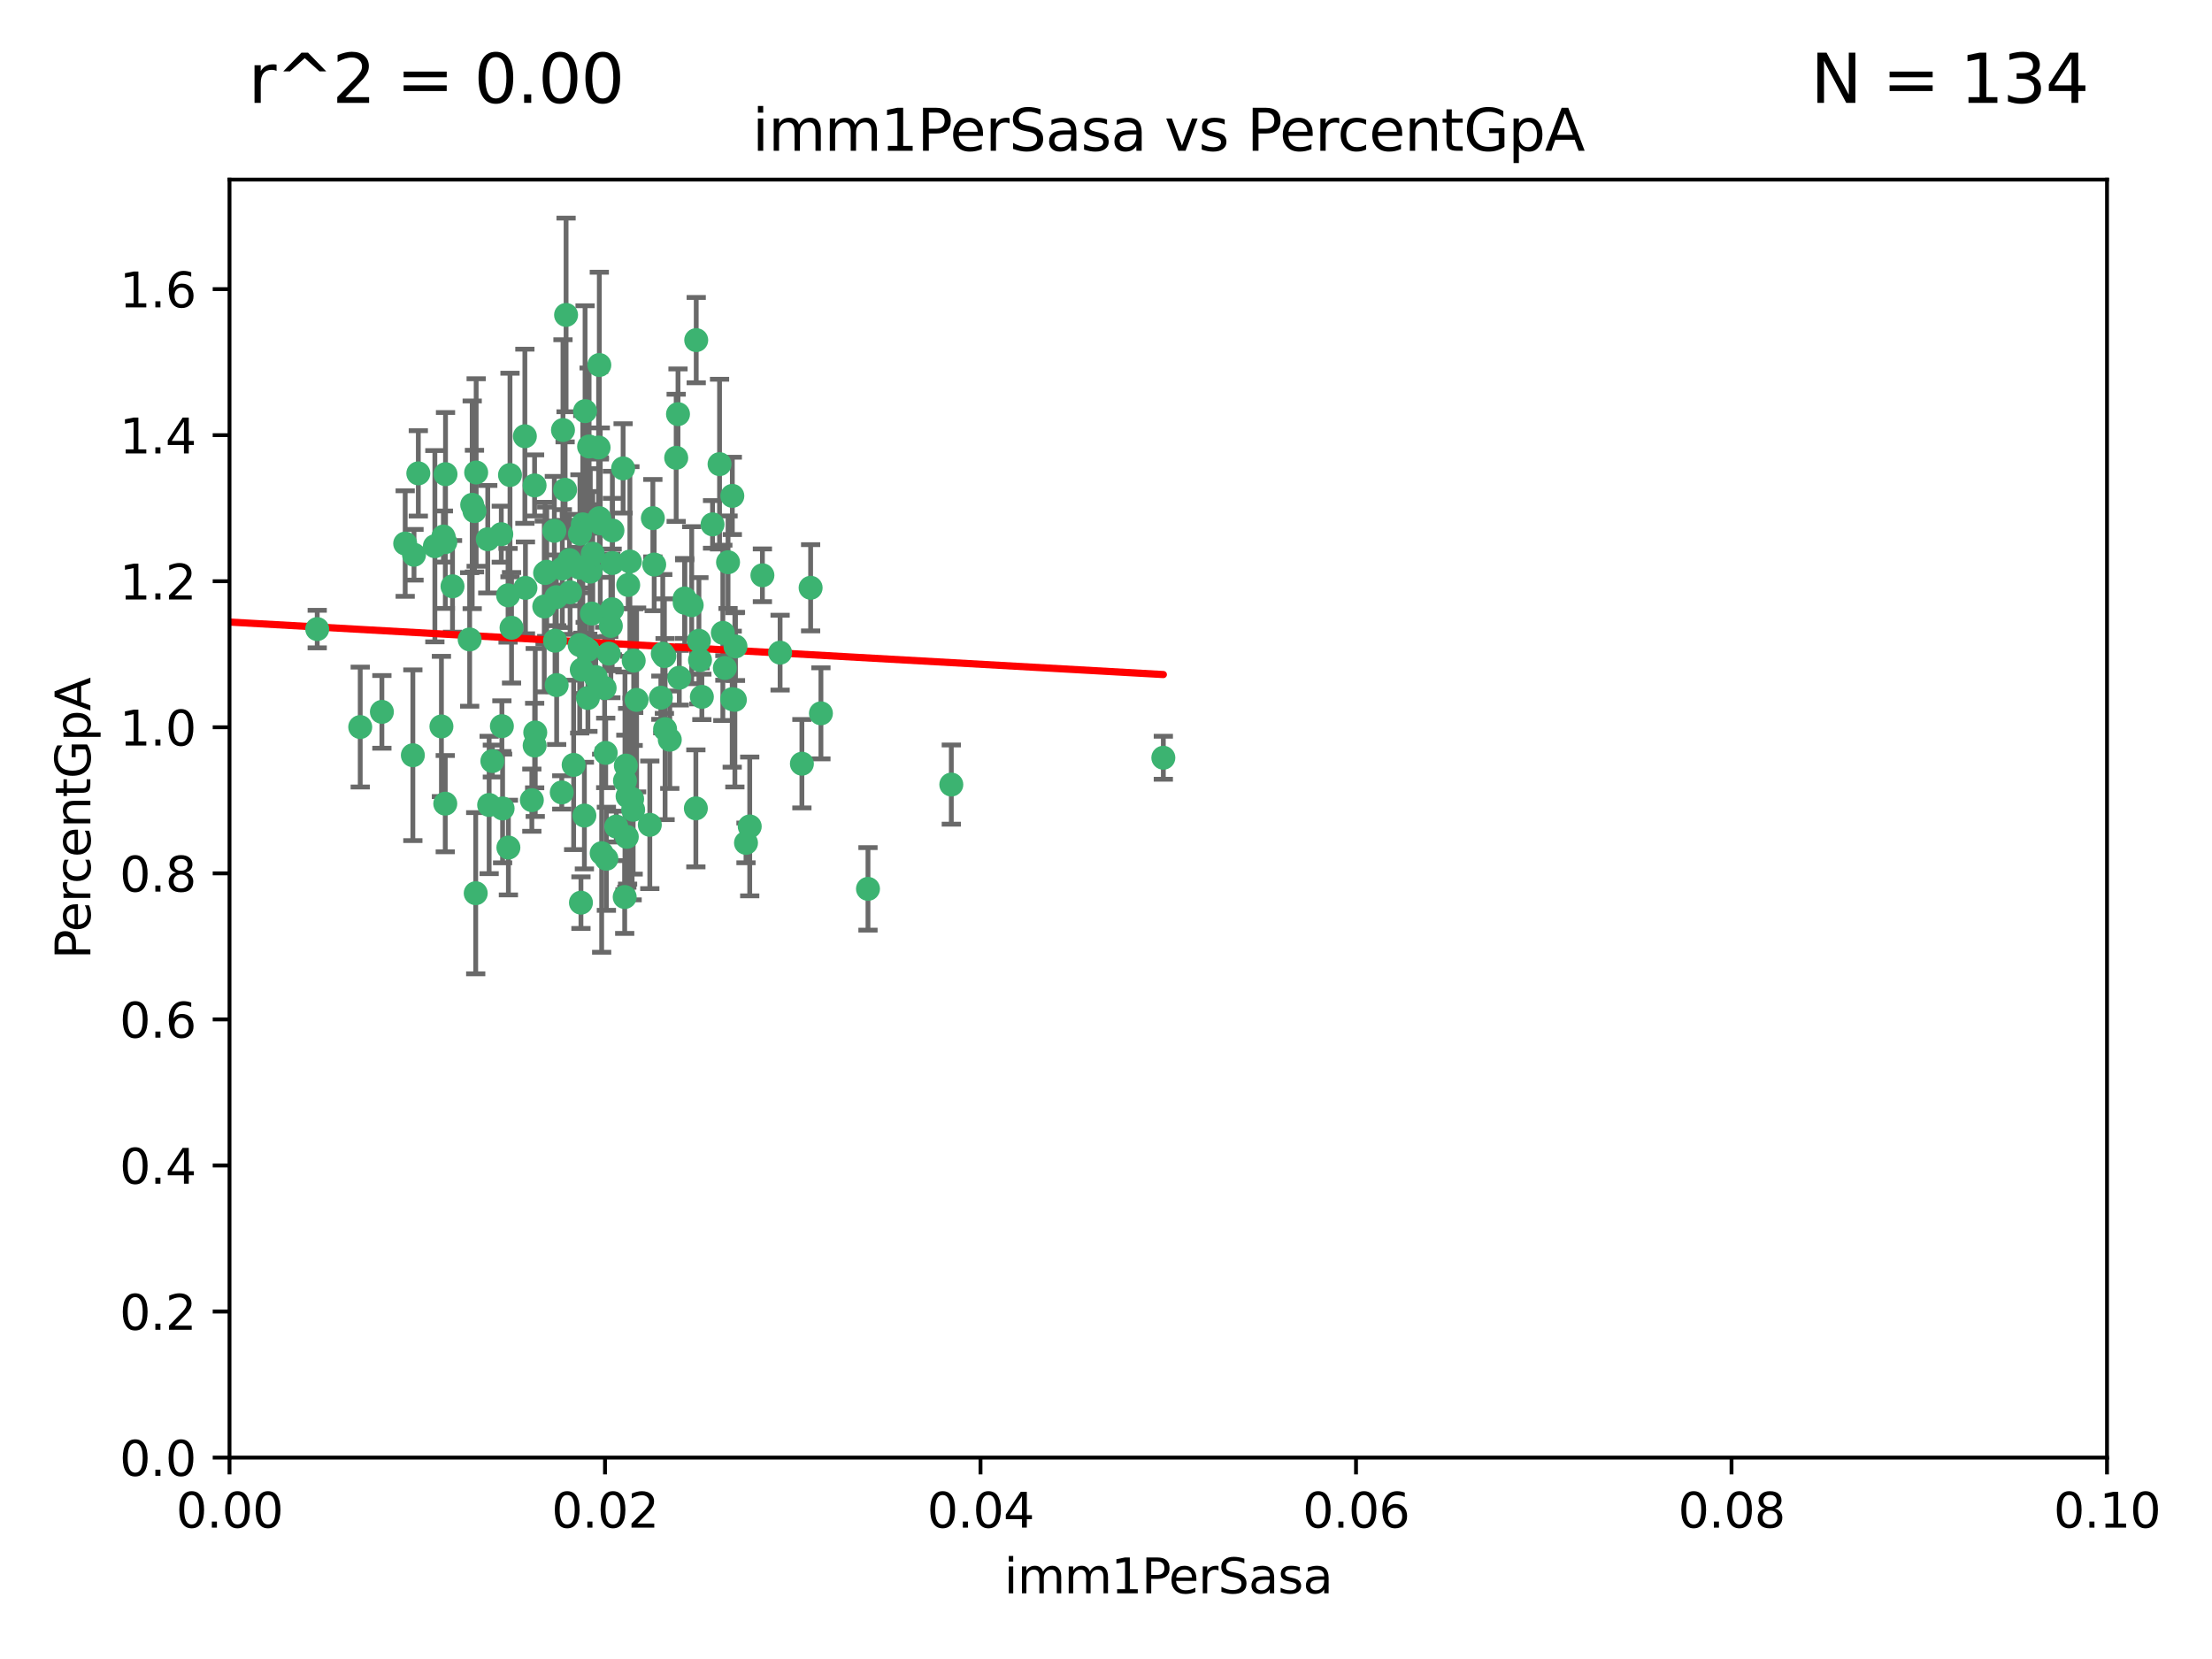 <?xml version="1.0" encoding="utf-8" standalone="no"?>
<!DOCTYPE svg PUBLIC "-//W3C//DTD SVG 1.1//EN"
  "http://www.w3.org/Graphics/SVG/1.1/DTD/svg11.dtd">
<svg xmlns:xlink="http://www.w3.org/1999/xlink" width="460.8pt" height="345.6pt" viewBox="0 0 460.8 345.6" xmlns="http://www.w3.org/2000/svg" version="1.1">
 <defs>
  <style type="text/css">*{stroke-linejoin: round; stroke-linecap: butt}</style>
 </defs>
 <g id="figure_1">
  <g id="patch_1">
   <path d="M 0 345.6 
L 460.8 345.6 
L 460.8 0 
L 0 0 
z
" style="fill: #ffffff"/>
  </g>
  <g id="axes_1">
   <g id="patch_2">
    <path d="M 47.81 303.64 
L 438.93 303.64 
L 438.93 37.411 
L 47.81 37.411 
z
" style="fill: #ffffff"/>
   </g>
   <g id="PathCollection_1">
    <defs>
     <path id="m3c2c84c1f0" d="M 0 1.118 
C 0.297 1.118 0.581 1 0.791 0.791 
C 1 0.581 1.118 0.297 1.118 0 
C 1.118 -0.297 1 -0.581 0.791 -0.791 
C 0.581 -1 0.297 -1.118 0 -1.118 
C -0.297 -1.118 -0.581 -1 -0.791 -0.791 
C -1 -0.581 -1.118 -0.297 -1.118 0 
C -1.118 0.297 -1 0.581 -0.791 0.791 
C -0.581 1 -0.297 1.118 0 1.118 
z
" style="stroke: #3cb371"/>
    </defs>
    <g clip-path="url(#p11c5654843)">
     <use xlink:href="#m3c2c84c1f0" x="92.769" y="112.935" style="fill: #3cb371; stroke: #3cb371"/>
     <use xlink:href="#m3c2c84c1f0" x="66.082" y="131.048" style="fill: #3cb371; stroke: #3cb371"/>
     <use xlink:href="#m3c2c84c1f0" x="109.34" y="90.88" style="fill: #3cb371; stroke: #3cb371"/>
     <use xlink:href="#m3c2c84c1f0" x="87.143" y="98.611" style="fill: #3cb371; stroke: #3cb371"/>
     <use xlink:href="#m3c2c84c1f0" x="94.266" y="122.143" style="fill: #3cb371; stroke: #3cb371"/>
     <use xlink:href="#m3c2c84c1f0" x="97.841" y="133.21" style="fill: #3cb371; stroke: #3cb371"/>
     <use xlink:href="#m3c2c84c1f0" x="92.367" y="111.768" style="fill: #3cb371; stroke: #3cb371"/>
     <use xlink:href="#m3c2c84c1f0" x="86.246" y="115.568" style="fill: #3cb371; stroke: #3cb371"/>
     <use xlink:href="#m3c2c84c1f0" x="86.005" y="157.33" style="fill: #3cb371; stroke: #3cb371"/>
     <use xlink:href="#m3c2c84c1f0" x="84.409" y="113.232" style="fill: #3cb371; stroke: #3cb371"/>
     <use xlink:href="#m3c2c84c1f0" x="113.553" y="119.368" style="fill: #3cb371; stroke: #3cb371"/>
     <use xlink:href="#m3c2c84c1f0" x="75.042" y="151.457" style="fill: #3cb371; stroke: #3cb371"/>
     <use xlink:href="#m3c2c84c1f0" x="117.924" y="65.606" style="fill: #3cb371; stroke: #3cb371"/>
     <use xlink:href="#m3c2c84c1f0" x="136.002" y="107.943" style="fill: #3cb371; stroke: #3cb371"/>
     <use xlink:href="#m3c2c84c1f0" x="92.809" y="98.781" style="fill: #3cb371; stroke: #3cb371"/>
     <use xlink:href="#m3c2c84c1f0" x="113.895" y="119.105" style="fill: #3cb371; stroke: #3cb371"/>
     <use xlink:href="#m3c2c84c1f0" x="106.564" y="130.776" style="fill: #3cb371; stroke: #3cb371"/>
     <use xlink:href="#m3c2c84c1f0" x="123.297" y="127.82" style="fill: #3cb371; stroke: #3cb371"/>
     <use xlink:href="#m3c2c84c1f0" x="98.369" y="105.161" style="fill: #3cb371; stroke: #3cb371"/>
     <use xlink:href="#m3c2c84c1f0" x="117.722" y="102.028" style="fill: #3cb371; stroke: #3cb371"/>
     <use xlink:href="#m3c2c84c1f0" x="99.194" y="98.431" style="fill: #3cb371; stroke: #3cb371"/>
     <use xlink:href="#m3c2c84c1f0" x="117.142" y="118.446" style="fill: #3cb371; stroke: #3cb371"/>
     <use xlink:href="#m3c2c84c1f0" x="124.698" y="93.226" style="fill: #3cb371; stroke: #3cb371"/>
     <use xlink:href="#m3c2c84c1f0" x="156.182" y="172.163" style="fill: #3cb371; stroke: #3cb371"/>
     <use xlink:href="#m3c2c84c1f0" x="113.381" y="126.342" style="fill: #3cb371; stroke: #3cb371"/>
     <use xlink:href="#m3c2c84c1f0" x="153.088" y="145.786" style="fill: #3cb371; stroke: #3cb371"/>
     <use xlink:href="#m3c2c84c1f0" x="111.503" y="152.588" style="fill: #3cb371; stroke: #3cb371"/>
     <use xlink:href="#m3c2c84c1f0" x="115.888" y="124.404" style="fill: #3cb371; stroke: #3cb371"/>
     <use xlink:href="#m3c2c84c1f0" x="121.907" y="135.021" style="fill: #3cb371; stroke: #3cb371"/>
     <use xlink:href="#m3c2c84c1f0" x="119.501" y="159.342" style="fill: #3cb371; stroke: #3cb371"/>
     <use xlink:href="#m3c2c84c1f0" x="91.957" y="151.333" style="fill: #3cb371; stroke: #3cb371"/>
     <use xlink:href="#m3c2c84c1f0" x="127.571" y="117.288" style="fill: #3cb371; stroke: #3cb371"/>
     <use xlink:href="#m3c2c84c1f0" x="122.967" y="119.082" style="fill: #3cb371; stroke: #3cb371"/>
     <use xlink:href="#m3c2c84c1f0" x="145.826" y="137.505" style="fill: #3cb371; stroke: #3cb371"/>
     <use xlink:href="#m3c2c84c1f0" x="120.761" y="134.369" style="fill: #3cb371; stroke: #3cb371"/>
     <use xlink:href="#m3c2c84c1f0" x="121.408" y="109.235" style="fill: #3cb371; stroke: #3cb371"/>
     <use xlink:href="#m3c2c84c1f0" x="150.581" y="131.834" style="fill: #3cb371; stroke: #3cb371"/>
     <use xlink:href="#m3c2c84c1f0" x="144.094" y="126.071" style="fill: #3cb371; stroke: #3cb371"/>
     <use xlink:href="#m3c2c84c1f0" x="122.721" y="93.014" style="fill: #3cb371; stroke: #3cb371"/>
     <use xlink:href="#m3c2c84c1f0" x="125.956" y="143.336" style="fill: #3cb371; stroke: #3cb371"/>
     <use xlink:href="#m3c2c84c1f0" x="140.861" y="95.371" style="fill: #3cb371; stroke: #3cb371"/>
     <use xlink:href="#m3c2c84c1f0" x="153.211" y="134.663" style="fill: #3cb371; stroke: #3cb371"/>
     <use xlink:href="#m3c2c84c1f0" x="90.591" y="113.783" style="fill: #3cb371; stroke: #3cb371"/>
     <use xlink:href="#m3c2c84c1f0" x="124.849" y="76.037" style="fill: #3cb371; stroke: #3cb371"/>
     <use xlink:href="#m3c2c84c1f0" x="136.281" y="117.606" style="fill: #3cb371; stroke: #3cb371"/>
     <use xlink:href="#m3c2c84c1f0" x="138.549" y="151.885" style="fill: #3cb371; stroke: #3cb371"/>
     <use xlink:href="#m3c2c84c1f0" x="111.364" y="101.126" style="fill: #3cb371; stroke: #3cb371"/>
     <use xlink:href="#m3c2c84c1f0" x="104.553" y="151.274" style="fill: #3cb371; stroke: #3cb371"/>
     <use xlink:href="#m3c2c84c1f0" x="120.714" y="118.255" style="fill: #3cb371; stroke: #3cb371"/>
     <use xlink:href="#m3c2c84c1f0" x="131.684" y="166.436" style="fill: #3cb371; stroke: #3cb371"/>
     <use xlink:href="#m3c2c84c1f0" x="98.841" y="106.473" style="fill: #3cb371; stroke: #3cb371"/>
     <use xlink:href="#m3c2c84c1f0" x="101.609" y="112.334" style="fill: #3cb371; stroke: #3cb371"/>
     <use xlink:href="#m3c2c84c1f0" x="124.099" y="141.043" style="fill: #3cb371; stroke: #3cb371"/>
     <use xlink:href="#m3c2c84c1f0" x="121.881" y="85.648" style="fill: #3cb371; stroke: #3cb371"/>
     <use xlink:href="#m3c2c84c1f0" x="122.473" y="145.408" style="fill: #3cb371; stroke: #3cb371"/>
     <use xlink:href="#m3c2c84c1f0" x="125.047" y="109.017" style="fill: #3cb371; stroke: #3cb371"/>
     <use xlink:href="#m3c2c84c1f0" x="110.793" y="166.685" style="fill: #3cb371; stroke: #3cb371"/>
     <use xlink:href="#m3c2c84c1f0" x="125.338" y="177.737" style="fill: #3cb371; stroke: #3cb371"/>
     <use xlink:href="#m3c2c84c1f0" x="115.625" y="133.468" style="fill: #3cb371; stroke: #3cb371"/>
     <use xlink:href="#m3c2c84c1f0" x="118.763" y="123.385" style="fill: #3cb371; stroke: #3cb371"/>
     <use xlink:href="#m3c2c84c1f0" x="122.963" y="118.9" style="fill: #3cb371; stroke: #3cb371"/>
     <use xlink:href="#m3c2c84c1f0" x="122.442" y="135.386" style="fill: #3cb371; stroke: #3cb371"/>
     <use xlink:href="#m3c2c84c1f0" x="106.242" y="98.955" style="fill: #3cb371; stroke: #3cb371"/>
     <use xlink:href="#m3c2c84c1f0" x="121.191" y="139.497" style="fill: #3cb371; stroke: #3cb371"/>
     <use xlink:href="#m3c2c84c1f0" x="145.597" y="133.482" style="fill: #3cb371; stroke: #3cb371"/>
     <use xlink:href="#m3c2c84c1f0" x="132.012" y="137.629" style="fill: #3cb371; stroke: #3cb371"/>
     <use xlink:href="#m3c2c84c1f0" x="171.014" y="148.602" style="fill: #3cb371; stroke: #3cb371"/>
     <use xlink:href="#m3c2c84c1f0" x="124.854" y="107.949" style="fill: #3cb371; stroke: #3cb371"/>
     <use xlink:href="#m3c2c84c1f0" x="104.429" y="111.281" style="fill: #3cb371; stroke: #3cb371"/>
     <use xlink:href="#m3c2c84c1f0" x="92.757" y="167.417" style="fill: #3cb371; stroke: #3cb371"/>
     <use xlink:href="#m3c2c84c1f0" x="130.866" y="121.859" style="fill: #3cb371; stroke: #3cb371"/>
     <use xlink:href="#m3c2c84c1f0" x="141.24" y="86.272" style="fill: #3cb371; stroke: #3cb371"/>
     <use xlink:href="#m3c2c84c1f0" x="118.629" y="116.673" style="fill: #3cb371; stroke: #3cb371"/>
     <use xlink:href="#m3c2c84c1f0" x="145.036" y="70.852" style="fill: #3cb371; stroke: #3cb371"/>
     <use xlink:href="#m3c2c84c1f0" x="168.868" y="122.444" style="fill: #3cb371; stroke: #3cb371"/>
     <use xlink:href="#m3c2c84c1f0" x="123.484" y="115.347" style="fill: #3cb371; stroke: #3cb371"/>
     <use xlink:href="#m3c2c84c1f0" x="127.585" y="110.514" style="fill: #3cb371; stroke: #3cb371"/>
     <use xlink:href="#m3c2c84c1f0" x="105.908" y="176.562" style="fill: #3cb371; stroke: #3cb371"/>
     <use xlink:href="#m3c2c84c1f0" x="131.218" y="116.973" style="fill: #3cb371; stroke: #3cb371"/>
     <use xlink:href="#m3c2c84c1f0" x="148.437" y="109.239" style="fill: #3cb371; stroke: #3cb371"/>
     <use xlink:href="#m3c2c84c1f0" x="129.806" y="97.572" style="fill: #3cb371; stroke: #3cb371"/>
     <use xlink:href="#m3c2c84c1f0" x="126.814" y="136.161" style="fill: #3cb371; stroke: #3cb371"/>
     <use xlink:href="#m3c2c84c1f0" x="142.623" y="124.669" style="fill: #3cb371; stroke: #3cb371"/>
     <use xlink:href="#m3c2c84c1f0" x="146.211" y="145.171" style="fill: #3cb371; stroke: #3cb371"/>
     <use xlink:href="#m3c2c84c1f0" x="130.736" y="165.873" style="fill: #3cb371; stroke: #3cb371"/>
     <use xlink:href="#m3c2c84c1f0" x="137.67" y="145.341" style="fill: #3cb371; stroke: #3cb371"/>
     <use xlink:href="#m3c2c84c1f0" x="104.701" y="168.419" style="fill: #3cb371; stroke: #3cb371"/>
     <use xlink:href="#m3c2c84c1f0" x="99.101" y="186.072" style="fill: #3cb371; stroke: #3cb371"/>
     <use xlink:href="#m3c2c84c1f0" x="138.067" y="136.178" style="fill: #3cb371; stroke: #3cb371"/>
     <use xlink:href="#m3c2c84c1f0" x="142.635" y="125.569" style="fill: #3cb371; stroke: #3cb371"/>
     <use xlink:href="#m3c2c84c1f0" x="139.529" y="154.097" style="fill: #3cb371; stroke: #3cb371"/>
     <use xlink:href="#m3c2c84c1f0" x="135.367" y="171.824" style="fill: #3cb371; stroke: #3cb371"/>
     <use xlink:href="#m3c2c84c1f0" x="167.05" y="159.094" style="fill: #3cb371; stroke: #3cb371"/>
     <use xlink:href="#m3c2c84c1f0" x="141.51" y="141.181" style="fill: #3cb371; stroke: #3cb371"/>
     <use xlink:href="#m3c2c84c1f0" x="149.895" y="96.69" style="fill: #3cb371; stroke: #3cb371"/>
     <use xlink:href="#m3c2c84c1f0" x="130.377" y="159.488" style="fill: #3cb371; stroke: #3cb371"/>
     <use xlink:href="#m3c2c84c1f0" x="127.25" y="130.388" style="fill: #3cb371; stroke: #3cb371"/>
     <use xlink:href="#m3c2c84c1f0" x="120.813" y="111.192" style="fill: #3cb371; stroke: #3cb371"/>
     <use xlink:href="#m3c2c84c1f0" x="158.825" y="119.843" style="fill: #3cb371; stroke: #3cb371"/>
     <use xlink:href="#m3c2c84c1f0" x="117.026" y="165.075" style="fill: #3cb371; stroke: #3cb371"/>
     <use xlink:href="#m3c2c84c1f0" x="115.962" y="142.72" style="fill: #3cb371; stroke: #3cb371"/>
     <use xlink:href="#m3c2c84c1f0" x="127.519" y="126.913" style="fill: #3cb371; stroke: #3cb371"/>
     <use xlink:href="#m3c2c84c1f0" x="117.279" y="89.586" style="fill: #3cb371; stroke: #3cb371"/>
     <use xlink:href="#m3c2c84c1f0" x="126.321" y="178.897" style="fill: #3cb371; stroke: #3cb371"/>
     <use xlink:href="#m3c2c84c1f0" x="102.566" y="158.542" style="fill: #3cb371; stroke: #3cb371"/>
     <use xlink:href="#m3c2c84c1f0" x="198.175" y="163.438" style="fill: #3cb371; stroke: #3cb371"/>
     <use xlink:href="#m3c2c84c1f0" x="152.533" y="145.644" style="fill: #3cb371; stroke: #3cb371"/>
     <use xlink:href="#m3c2c84c1f0" x="115.48" y="110.571" style="fill: #3cb371; stroke: #3cb371"/>
     <use xlink:href="#m3c2c84c1f0" x="151.665" y="117.123" style="fill: #3cb371; stroke: #3cb371"/>
     <use xlink:href="#m3c2c84c1f0" x="130.136" y="186.867" style="fill: #3cb371; stroke: #3cb371"/>
     <use xlink:href="#m3c2c84c1f0" x="138.406" y="136.674" style="fill: #3cb371; stroke: #3cb371"/>
     <use xlink:href="#m3c2c84c1f0" x="105.841" y="124.015" style="fill: #3cb371; stroke: #3cb371"/>
     <use xlink:href="#m3c2c84c1f0" x="121.738" y="169.899" style="fill: #3cb371; stroke: #3cb371"/>
     <use xlink:href="#m3c2c84c1f0" x="152.557" y="103.302" style="fill: #3cb371; stroke: #3cb371"/>
     <use xlink:href="#m3c2c84c1f0" x="130.573" y="174.332" style="fill: #3cb371; stroke: #3cb371"/>
     <use xlink:href="#m3c2c84c1f0" x="162.509" y="135.958" style="fill: #3cb371; stroke: #3cb371"/>
     <use xlink:href="#m3c2c84c1f0" x="155.405" y="175.59" style="fill: #3cb371; stroke: #3cb371"/>
     <use xlink:href="#m3c2c84c1f0" x="131.898" y="168.689" style="fill: #3cb371; stroke: #3cb371"/>
     <use xlink:href="#m3c2c84c1f0" x="242.344" y="157.852" style="fill: #3cb371; stroke: #3cb371"/>
     <use xlink:href="#m3c2c84c1f0" x="144.961" y="168.396" style="fill: #3cb371; stroke: #3cb371"/>
     <use xlink:href="#m3c2c84c1f0" x="79.555" y="148.297" style="fill: #3cb371; stroke: #3cb371"/>
     <use xlink:href="#m3c2c84c1f0" x="128.385" y="172.188" style="fill: #3cb371; stroke: #3cb371"/>
     <use xlink:href="#m3c2c84c1f0" x="132.615" y="145.801" style="fill: #3cb371; stroke: #3cb371"/>
     <use xlink:href="#m3c2c84c1f0" x="121.022" y="188.041" style="fill: #3cb371; stroke: #3cb371"/>
     <use xlink:href="#m3c2c84c1f0" x="111.378" y="155.307" style="fill: #3cb371; stroke: #3cb371"/>
     <use xlink:href="#m3c2c84c1f0" x="180.817" y="185.169" style="fill: #3cb371; stroke: #3cb371"/>
     <use xlink:href="#m3c2c84c1f0" x="101.898" y="167.688" style="fill: #3cb371; stroke: #3cb371"/>
     <use xlink:href="#m3c2c84c1f0" x="109.461" y="122.465" style="fill: #3cb371; stroke: #3cb371"/>
     <use xlink:href="#m3c2c84c1f0" x="130.194" y="162.658" style="fill: #3cb371; stroke: #3cb371"/>
     <use xlink:href="#m3c2c84c1f0" x="126.179" y="156.841" style="fill: #3cb371; stroke: #3cb371"/>
     <use xlink:href="#m3c2c84c1f0" x="151.002" y="139.145" style="fill: #3cb371; stroke: #3cb371"/>
    </g>
   </g>
   <g id="matplotlib.axis_1">
    <g id="xtick_1">
     <g id="line2d_1">
      <defs>
       <path id="m3d03f1cf9b" d="M 0 0 
L 0 3.5 
" style="stroke: #000000; stroke-width: 0.8"/>
      </defs>
      <g>
       <use xlink:href="#m3d03f1cf9b" x="47.81" y="303.64" style="stroke: #000000; stroke-width: 0.8"/>
      </g>
     </g>
     <g id="text_1">
      <!-- 0.00 -->
      <g transform="translate(36.677 318.238)scale(0.1 -0.1)">
       <defs>
        <path id="DejaVuSans-30" d="M 2034 4250 
Q 1547 4250 1301 3770 
Q 1056 3291 1056 2328 
Q 1056 1369 1301 889 
Q 1547 409 2034 409 
Q 2525 409 2770 889 
Q 3016 1369 3016 2328 
Q 3016 3291 2770 3770 
Q 2525 4250 2034 4250 
z
M 2034 4750 
Q 2819 4750 3233 4129 
Q 3647 3509 3647 2328 
Q 3647 1150 3233 529 
Q 2819 -91 2034 -91 
Q 1250 -91 836 529 
Q 422 1150 422 2328 
Q 422 3509 836 4129 
Q 1250 4750 2034 4750 
z
" transform="scale(0.016)"/>
        <path id="DejaVuSans-2e" d="M 684 794 
L 1344 794 
L 1344 0 
L 684 0 
L 684 794 
z
" transform="scale(0.016)"/>
       </defs>
       <use xlink:href="#DejaVuSans-30"/>
       <use xlink:href="#DejaVuSans-2e" x="63.623"/>
       <use xlink:href="#DejaVuSans-30" x="95.41"/>
       <use xlink:href="#DejaVuSans-30" x="159.033"/>
      </g>
     </g>
    </g>
    <g id="xtick_2">
     <g id="line2d_2">
      <g>
       <use xlink:href="#m3d03f1cf9b" x="126.034" y="303.64" style="stroke: #000000; stroke-width: 0.8"/>
      </g>
     </g>
     <g id="text_2">
      <!-- 0.02 -->
      <g transform="translate(114.901 318.238)scale(0.1 -0.1)">
       <defs>
        <path id="DejaVuSans-32" d="M 1228 531 
L 3431 531 
L 3431 0 
L 469 0 
L 469 531 
Q 828 903 1448 1529 
Q 2069 2156 2228 2338 
Q 2531 2678 2651 2914 
Q 2772 3150 2772 3378 
Q 2772 3750 2511 3984 
Q 2250 4219 1831 4219 
Q 1534 4219 1204 4116 
Q 875 4013 500 3803 
L 500 4441 
Q 881 4594 1212 4672 
Q 1544 4750 1819 4750 
Q 2544 4750 2975 4387 
Q 3406 4025 3406 3419 
Q 3406 3131 3298 2873 
Q 3191 2616 2906 2266 
Q 2828 2175 2409 1742 
Q 1991 1309 1228 531 
z
" transform="scale(0.016)"/>
       </defs>
       <use xlink:href="#DejaVuSans-30"/>
       <use xlink:href="#DejaVuSans-2e" x="63.623"/>
       <use xlink:href="#DejaVuSans-30" x="95.41"/>
       <use xlink:href="#DejaVuSans-32" x="159.033"/>
      </g>
     </g>
    </g>
    <g id="xtick_3">
     <g id="line2d_3">
      <g>
       <use xlink:href="#m3d03f1cf9b" x="204.258" y="303.64" style="stroke: #000000; stroke-width: 0.8"/>
      </g>
     </g>
     <g id="text_3">
      <!-- 0.04 -->
      <g transform="translate(193.125 318.238)scale(0.1 -0.1)">
       <defs>
        <path id="DejaVuSans-34" d="M 2419 4116 
L 825 1625 
L 2419 1625 
L 2419 4116 
z
M 2253 4666 
L 3047 4666 
L 3047 1625 
L 3713 1625 
L 3713 1100 
L 3047 1100 
L 3047 0 
L 2419 0 
L 2419 1100 
L 313 1100 
L 313 1709 
L 2253 4666 
z
" transform="scale(0.016)"/>
       </defs>
       <use xlink:href="#DejaVuSans-30"/>
       <use xlink:href="#DejaVuSans-2e" x="63.623"/>
       <use xlink:href="#DejaVuSans-30" x="95.41"/>
       <use xlink:href="#DejaVuSans-34" x="159.033"/>
      </g>
     </g>
    </g>
    <g id="xtick_4">
     <g id="line2d_4">
      <g>
       <use xlink:href="#m3d03f1cf9b" x="282.482" y="303.64" style="stroke: #000000; stroke-width: 0.8"/>
      </g>
     </g>
     <g id="text_4">
      <!-- 0.06 -->
      <g transform="translate(271.349 318.238)scale(0.1 -0.1)">
       <defs>
        <path id="DejaVuSans-36" d="M 2113 2584 
Q 1688 2584 1439 2293 
Q 1191 2003 1191 1497 
Q 1191 994 1439 701 
Q 1688 409 2113 409 
Q 2538 409 2786 701 
Q 3034 994 3034 1497 
Q 3034 2003 2786 2293 
Q 2538 2584 2113 2584 
z
M 3366 4563 
L 3366 3988 
Q 3128 4100 2886 4159 
Q 2644 4219 2406 4219 
Q 1781 4219 1451 3797 
Q 1122 3375 1075 2522 
Q 1259 2794 1537 2939 
Q 1816 3084 2150 3084 
Q 2853 3084 3261 2657 
Q 3669 2231 3669 1497 
Q 3669 778 3244 343 
Q 2819 -91 2113 -91 
Q 1303 -91 875 529 
Q 447 1150 447 2328 
Q 447 3434 972 4092 
Q 1497 4750 2381 4750 
Q 2619 4750 2861 4703 
Q 3103 4656 3366 4563 
z
" transform="scale(0.016)"/>
       </defs>
       <use xlink:href="#DejaVuSans-30"/>
       <use xlink:href="#DejaVuSans-2e" x="63.623"/>
       <use xlink:href="#DejaVuSans-30" x="95.41"/>
       <use xlink:href="#DejaVuSans-36" x="159.033"/>
      </g>
     </g>
    </g>
    <g id="xtick_5">
     <g id="line2d_5">
      <g>
       <use xlink:href="#m3d03f1cf9b" x="360.706" y="303.64" style="stroke: #000000; stroke-width: 0.8"/>
      </g>
     </g>
     <g id="text_5">
      <!-- 0.08 -->
      <g transform="translate(349.573 318.238)scale(0.1 -0.1)">
       <defs>
        <path id="DejaVuSans-38" d="M 2034 2216 
Q 1584 2216 1326 1975 
Q 1069 1734 1069 1313 
Q 1069 891 1326 650 
Q 1584 409 2034 409 
Q 2484 409 2743 651 
Q 3003 894 3003 1313 
Q 3003 1734 2745 1975 
Q 2488 2216 2034 2216 
z
M 1403 2484 
Q 997 2584 770 2862 
Q 544 3141 544 3541 
Q 544 4100 942 4425 
Q 1341 4750 2034 4750 
Q 2731 4750 3128 4425 
Q 3525 4100 3525 3541 
Q 3525 3141 3298 2862 
Q 3072 2584 2669 2484 
Q 3125 2378 3379 2068 
Q 3634 1759 3634 1313 
Q 3634 634 3220 271 
Q 2806 -91 2034 -91 
Q 1263 -91 848 271 
Q 434 634 434 1313 
Q 434 1759 690 2068 
Q 947 2378 1403 2484 
z
M 1172 3481 
Q 1172 3119 1398 2916 
Q 1625 2713 2034 2713 
Q 2441 2713 2670 2916 
Q 2900 3119 2900 3481 
Q 2900 3844 2670 4047 
Q 2441 4250 2034 4250 
Q 1625 4250 1398 4047 
Q 1172 3844 1172 3481 
z
" transform="scale(0.016)"/>
       </defs>
       <use xlink:href="#DejaVuSans-30"/>
       <use xlink:href="#DejaVuSans-2e" x="63.623"/>
       <use xlink:href="#DejaVuSans-30" x="95.41"/>
       <use xlink:href="#DejaVuSans-38" x="159.033"/>
      </g>
     </g>
    </g>
    <g id="xtick_6">
     <g id="line2d_6">
      <g>
       <use xlink:href="#m3d03f1cf9b" x="438.93" y="303.64" style="stroke: #000000; stroke-width: 0.8"/>
      </g>
     </g>
     <g id="text_6">
      <!-- 0.10 -->
      <g transform="translate(427.797 318.238)scale(0.1 -0.1)">
       <defs>
        <path id="DejaVuSans-31" d="M 794 531 
L 1825 531 
L 1825 4091 
L 703 3866 
L 703 4441 
L 1819 4666 
L 2450 4666 
L 2450 531 
L 3481 531 
L 3481 0 
L 794 0 
L 794 531 
z
" transform="scale(0.016)"/>
       </defs>
       <use xlink:href="#DejaVuSans-30"/>
       <use xlink:href="#DejaVuSans-2e" x="63.623"/>
       <use xlink:href="#DejaVuSans-31" x="95.41"/>
       <use xlink:href="#DejaVuSans-30" x="159.033"/>
      </g>
     </g>
    </g>
    <g id="text_7">
     <!-- imm1PerSasa -->
     <g transform="translate(209.186 331.917)scale(0.1 -0.1)">
      <defs>
       <path id="DejaVuSans-69" d="M 603 3500 
L 1178 3500 
L 1178 0 
L 603 0 
L 603 3500 
z
M 603 4863 
L 1178 4863 
L 1178 4134 
L 603 4134 
L 603 4863 
z
" transform="scale(0.016)"/>
       <path id="DejaVuSans-6d" d="M 3328 2828 
Q 3544 3216 3844 3400 
Q 4144 3584 4550 3584 
Q 5097 3584 5394 3201 
Q 5691 2819 5691 2113 
L 5691 0 
L 5113 0 
L 5113 2094 
Q 5113 2597 4934 2840 
Q 4756 3084 4391 3084 
Q 3944 3084 3684 2787 
Q 3425 2491 3425 1978 
L 3425 0 
L 2847 0 
L 2847 2094 
Q 2847 2600 2669 2842 
Q 2491 3084 2119 3084 
Q 1678 3084 1418 2786 
Q 1159 2488 1159 1978 
L 1159 0 
L 581 0 
L 581 3500 
L 1159 3500 
L 1159 2956 
Q 1356 3278 1631 3431 
Q 1906 3584 2284 3584 
Q 2666 3584 2933 3390 
Q 3200 3197 3328 2828 
z
" transform="scale(0.016)"/>
       <path id="DejaVuSans-50" d="M 1259 4147 
L 1259 2394 
L 2053 2394 
Q 2494 2394 2734 2622 
Q 2975 2850 2975 3272 
Q 2975 3691 2734 3919 
Q 2494 4147 2053 4147 
L 1259 4147 
z
M 628 4666 
L 2053 4666 
Q 2838 4666 3239 4311 
Q 3641 3956 3641 3272 
Q 3641 2581 3239 2228 
Q 2838 1875 2053 1875 
L 1259 1875 
L 1259 0 
L 628 0 
L 628 4666 
z
" transform="scale(0.016)"/>
       <path id="DejaVuSans-65" d="M 3597 1894 
L 3597 1613 
L 953 1613 
Q 991 1019 1311 708 
Q 1631 397 2203 397 
Q 2534 397 2845 478 
Q 3156 559 3463 722 
L 3463 178 
Q 3153 47 2828 -22 
Q 2503 -91 2169 -91 
Q 1331 -91 842 396 
Q 353 884 353 1716 
Q 353 2575 817 3079 
Q 1281 3584 2069 3584 
Q 2775 3584 3186 3129 
Q 3597 2675 3597 1894 
z
M 3022 2063 
Q 3016 2534 2758 2815 
Q 2500 3097 2075 3097 
Q 1594 3097 1305 2825 
Q 1016 2553 972 2059 
L 3022 2063 
z
" transform="scale(0.016)"/>
       <path id="DejaVuSans-72" d="M 2631 2963 
Q 2534 3019 2420 3045 
Q 2306 3072 2169 3072 
Q 1681 3072 1420 2755 
Q 1159 2438 1159 1844 
L 1159 0 
L 581 0 
L 581 3500 
L 1159 3500 
L 1159 2956 
Q 1341 3275 1631 3429 
Q 1922 3584 2338 3584 
Q 2397 3584 2469 3576 
Q 2541 3569 2628 3553 
L 2631 2963 
z
" transform="scale(0.016)"/>
       <path id="DejaVuSans-53" d="M 3425 4513 
L 3425 3897 
Q 3066 4069 2747 4153 
Q 2428 4238 2131 4238 
Q 1616 4238 1336 4038 
Q 1056 3838 1056 3469 
Q 1056 3159 1242 3001 
Q 1428 2844 1947 2747 
L 2328 2669 
Q 3034 2534 3370 2195 
Q 3706 1856 3706 1288 
Q 3706 609 3251 259 
Q 2797 -91 1919 -91 
Q 1588 -91 1214 -16 
Q 841 59 441 206 
L 441 856 
Q 825 641 1194 531 
Q 1563 422 1919 422 
Q 2459 422 2753 634 
Q 3047 847 3047 1241 
Q 3047 1584 2836 1778 
Q 2625 1972 2144 2069 
L 1759 2144 
Q 1053 2284 737 2584 
Q 422 2884 422 3419 
Q 422 4038 858 4394 
Q 1294 4750 2059 4750 
Q 2388 4750 2728 4690 
Q 3069 4631 3425 4513 
z
" transform="scale(0.016)"/>
       <path id="DejaVuSans-61" d="M 2194 1759 
Q 1497 1759 1228 1600 
Q 959 1441 959 1056 
Q 959 750 1161 570 
Q 1363 391 1709 391 
Q 2188 391 2477 730 
Q 2766 1069 2766 1631 
L 2766 1759 
L 2194 1759 
z
M 3341 1997 
L 3341 0 
L 2766 0 
L 2766 531 
Q 2569 213 2275 61 
Q 1981 -91 1556 -91 
Q 1019 -91 701 211 
Q 384 513 384 1019 
Q 384 1609 779 1909 
Q 1175 2209 1959 2209 
L 2766 2209 
L 2766 2266 
Q 2766 2663 2505 2880 
Q 2244 3097 1772 3097 
Q 1472 3097 1187 3025 
Q 903 2953 641 2809 
L 641 3341 
Q 956 3463 1253 3523 
Q 1550 3584 1831 3584 
Q 2591 3584 2966 3190 
Q 3341 2797 3341 1997 
z
" transform="scale(0.016)"/>
       <path id="DejaVuSans-73" d="M 2834 3397 
L 2834 2853 
Q 2591 2978 2328 3040 
Q 2066 3103 1784 3103 
Q 1356 3103 1142 2972 
Q 928 2841 928 2578 
Q 928 2378 1081 2264 
Q 1234 2150 1697 2047 
L 1894 2003 
Q 2506 1872 2764 1633 
Q 3022 1394 3022 966 
Q 3022 478 2636 193 
Q 2250 -91 1575 -91 
Q 1294 -91 989 -36 
Q 684 19 347 128 
L 347 722 
Q 666 556 975 473 
Q 1284 391 1588 391 
Q 1994 391 2212 530 
Q 2431 669 2431 922 
Q 2431 1156 2273 1281 
Q 2116 1406 1581 1522 
L 1381 1569 
Q 847 1681 609 1914 
Q 372 2147 372 2553 
Q 372 3047 722 3315 
Q 1072 3584 1716 3584 
Q 2034 3584 2315 3537 
Q 2597 3491 2834 3397 
z
" transform="scale(0.016)"/>
      </defs>
      <use xlink:href="#DejaVuSans-69"/>
      <use xlink:href="#DejaVuSans-6d" x="27.783"/>
      <use xlink:href="#DejaVuSans-6d" x="125.195"/>
      <use xlink:href="#DejaVuSans-31" x="222.607"/>
      <use xlink:href="#DejaVuSans-50" x="286.23"/>
      <use xlink:href="#DejaVuSans-65" x="342.908"/>
      <use xlink:href="#DejaVuSans-72" x="404.432"/>
      <use xlink:href="#DejaVuSans-53" x="445.545"/>
      <use xlink:href="#DejaVuSans-61" x="509.021"/>
      <use xlink:href="#DejaVuSans-73" x="570.301"/>
      <use xlink:href="#DejaVuSans-61" x="622.4"/>
     </g>
    </g>
   </g>
   <g id="matplotlib.axis_2">
    <g id="ytick_1">
     <g id="line2d_7">
      <defs>
       <path id="m0e20c78e1a" d="M 0 0 
L -3.5 0 
" style="stroke: #000000; stroke-width: 0.8"/>
      </defs>
      <g>
       <use xlink:href="#m0e20c78e1a" x="47.81" y="303.64" style="stroke: #000000; stroke-width: 0.8"/>
      </g>
     </g>
     <g id="text_8">
      <!-- 0.0 -->
      <g transform="translate(24.907 307.439)scale(0.1 -0.1)">
       <use xlink:href="#DejaVuSans-30"/>
       <use xlink:href="#DejaVuSans-2e" x="63.623"/>
       <use xlink:href="#DejaVuSans-30" x="95.41"/>
      </g>
     </g>
    </g>
    <g id="ytick_2">
     <g id="line2d_8">
      <g>
       <use xlink:href="#m0e20c78e1a" x="47.81" y="273.214" style="stroke: #000000; stroke-width: 0.8"/>
      </g>
     </g>
     <g id="text_9">
      <!-- 0.2 -->
      <g transform="translate(24.907 277.013)scale(0.1 -0.1)">
       <use xlink:href="#DejaVuSans-30"/>
       <use xlink:href="#DejaVuSans-2e" x="63.623"/>
       <use xlink:href="#DejaVuSans-32" x="95.41"/>
      </g>
     </g>
    </g>
    <g id="ytick_3">
     <g id="line2d_9">
      <g>
       <use xlink:href="#m0e20c78e1a" x="47.81" y="242.788" style="stroke: #000000; stroke-width: 0.8"/>
      </g>
     </g>
     <g id="text_10">
      <!-- 0.4 -->
      <g transform="translate(24.907 246.587)scale(0.1 -0.1)">
       <use xlink:href="#DejaVuSans-30"/>
       <use xlink:href="#DejaVuSans-2e" x="63.623"/>
       <use xlink:href="#DejaVuSans-34" x="95.41"/>
      </g>
     </g>
    </g>
    <g id="ytick_4">
     <g id="line2d_10">
      <g>
       <use xlink:href="#m0e20c78e1a" x="47.81" y="212.362" style="stroke: #000000; stroke-width: 0.8"/>
      </g>
     </g>
     <g id="text_11">
      <!-- 0.6 -->
      <g transform="translate(24.907 216.161)scale(0.1 -0.1)">
       <use xlink:href="#DejaVuSans-30"/>
       <use xlink:href="#DejaVuSans-2e" x="63.623"/>
       <use xlink:href="#DejaVuSans-36" x="95.41"/>
      </g>
     </g>
    </g>
    <g id="ytick_5">
     <g id="line2d_11">
      <g>
       <use xlink:href="#m0e20c78e1a" x="47.81" y="181.935" style="stroke: #000000; stroke-width: 0.8"/>
      </g>
     </g>
     <g id="text_12">
      <!-- 0.8 -->
      <g transform="translate(24.907 185.735)scale(0.1 -0.1)">
       <use xlink:href="#DejaVuSans-30"/>
       <use xlink:href="#DejaVuSans-2e" x="63.623"/>
       <use xlink:href="#DejaVuSans-38" x="95.41"/>
      </g>
     </g>
    </g>
    <g id="ytick_6">
     <g id="line2d_12">
      <g>
       <use xlink:href="#m0e20c78e1a" x="47.81" y="151.509" style="stroke: #000000; stroke-width: 0.8"/>
      </g>
     </g>
     <g id="text_13">
      <!-- 1.0 -->
      <g transform="translate(24.907 155.308)scale(0.1 -0.1)">
       <use xlink:href="#DejaVuSans-31"/>
       <use xlink:href="#DejaVuSans-2e" x="63.623"/>
       <use xlink:href="#DejaVuSans-30" x="95.41"/>
      </g>
     </g>
    </g>
    <g id="ytick_7">
     <g id="line2d_13">
      <g>
       <use xlink:href="#m0e20c78e1a" x="47.81" y="121.083" style="stroke: #000000; stroke-width: 0.8"/>
      </g>
     </g>
     <g id="text_14">
      <!-- 1.2 -->
      <g transform="translate(24.907 124.882)scale(0.1 -0.1)">
       <use xlink:href="#DejaVuSans-31"/>
       <use xlink:href="#DejaVuSans-2e" x="63.623"/>
       <use xlink:href="#DejaVuSans-32" x="95.41"/>
      </g>
     </g>
    </g>
    <g id="ytick_8">
     <g id="line2d_14">
      <g>
       <use xlink:href="#m0e20c78e1a" x="47.81" y="90.657" style="stroke: #000000; stroke-width: 0.8"/>
      </g>
     </g>
     <g id="text_15">
      <!-- 1.4 -->
      <g transform="translate(24.907 94.456)scale(0.1 -0.1)">
       <use xlink:href="#DejaVuSans-31"/>
       <use xlink:href="#DejaVuSans-2e" x="63.623"/>
       <use xlink:href="#DejaVuSans-34" x="95.41"/>
      </g>
     </g>
    </g>
    <g id="ytick_9">
     <g id="line2d_15">
      <g>
       <use xlink:href="#m0e20c78e1a" x="47.81" y="60.231" style="stroke: #000000; stroke-width: 0.8"/>
      </g>
     </g>
     <g id="text_16">
      <!-- 1.6 -->
      <g transform="translate(24.907 64.03)scale(0.1 -0.1)">
       <use xlink:href="#DejaVuSans-31"/>
       <use xlink:href="#DejaVuSans-2e" x="63.623"/>
       <use xlink:href="#DejaVuSans-36" x="95.41"/>
      </g>
     </g>
    </g>
    <g id="text_17">
     <!-- PercentGpA -->
     <g transform="translate(18.827 199.802)rotate(-90)scale(0.1 -0.1)">
      <defs>
       <path id="DejaVuSans-63" d="M 3122 3366 
L 3122 2828 
Q 2878 2963 2633 3030 
Q 2388 3097 2138 3097 
Q 1578 3097 1268 2742 
Q 959 2388 959 1747 
Q 959 1106 1268 751 
Q 1578 397 2138 397 
Q 2388 397 2633 464 
Q 2878 531 3122 666 
L 3122 134 
Q 2881 22 2623 -34 
Q 2366 -91 2075 -91 
Q 1284 -91 818 406 
Q 353 903 353 1747 
Q 353 2603 823 3093 
Q 1294 3584 2113 3584 
Q 2378 3584 2631 3529 
Q 2884 3475 3122 3366 
z
" transform="scale(0.016)"/>
       <path id="DejaVuSans-6e" d="M 3513 2113 
L 3513 0 
L 2938 0 
L 2938 2094 
Q 2938 2591 2744 2837 
Q 2550 3084 2163 3084 
Q 1697 3084 1428 2787 
Q 1159 2491 1159 1978 
L 1159 0 
L 581 0 
L 581 3500 
L 1159 3500 
L 1159 2956 
Q 1366 3272 1645 3428 
Q 1925 3584 2291 3584 
Q 2894 3584 3203 3211 
Q 3513 2838 3513 2113 
z
" transform="scale(0.016)"/>
       <path id="DejaVuSans-74" d="M 1172 4494 
L 1172 3500 
L 2356 3500 
L 2356 3053 
L 1172 3053 
L 1172 1153 
Q 1172 725 1289 603 
Q 1406 481 1766 481 
L 2356 481 
L 2356 0 
L 1766 0 
Q 1100 0 847 248 
Q 594 497 594 1153 
L 594 3053 
L 172 3053 
L 172 3500 
L 594 3500 
L 594 4494 
L 1172 4494 
z
" transform="scale(0.016)"/>
       <path id="DejaVuSans-47" d="M 3809 666 
L 3809 1919 
L 2778 1919 
L 2778 2438 
L 4434 2438 
L 4434 434 
Q 4069 175 3628 42 
Q 3188 -91 2688 -91 
Q 1594 -91 976 548 
Q 359 1188 359 2328 
Q 359 3472 976 4111 
Q 1594 4750 2688 4750 
Q 3144 4750 3555 4637 
Q 3966 4525 4313 4306 
L 4313 3634 
Q 3963 3931 3569 4081 
Q 3175 4231 2741 4231 
Q 1884 4231 1454 3753 
Q 1025 3275 1025 2328 
Q 1025 1384 1454 906 
Q 1884 428 2741 428 
Q 3075 428 3337 486 
Q 3600 544 3809 666 
z
" transform="scale(0.016)"/>
       <path id="DejaVuSans-70" d="M 1159 525 
L 1159 -1331 
L 581 -1331 
L 581 3500 
L 1159 3500 
L 1159 2969 
Q 1341 3281 1617 3432 
Q 1894 3584 2278 3584 
Q 2916 3584 3314 3078 
Q 3713 2572 3713 1747 
Q 3713 922 3314 415 
Q 2916 -91 2278 -91 
Q 1894 -91 1617 61 
Q 1341 213 1159 525 
z
M 3116 1747 
Q 3116 2381 2855 2742 
Q 2594 3103 2138 3103 
Q 1681 3103 1420 2742 
Q 1159 2381 1159 1747 
Q 1159 1113 1420 752 
Q 1681 391 2138 391 
Q 2594 391 2855 752 
Q 3116 1113 3116 1747 
z
" transform="scale(0.016)"/>
       <path id="DejaVuSans-41" d="M 2188 4044 
L 1331 1722 
L 3047 1722 
L 2188 4044 
z
M 1831 4666 
L 2547 4666 
L 4325 0 
L 3669 0 
L 3244 1197 
L 1141 1197 
L 716 0 
L 50 0 
L 1831 4666 
z
" transform="scale(0.016)"/>
      </defs>
      <use xlink:href="#DejaVuSans-50"/>
      <use xlink:href="#DejaVuSans-65" x="56.678"/>
      <use xlink:href="#DejaVuSans-72" x="118.201"/>
      <use xlink:href="#DejaVuSans-63" x="157.064"/>
      <use xlink:href="#DejaVuSans-65" x="212.045"/>
      <use xlink:href="#DejaVuSans-6e" x="273.568"/>
      <use xlink:href="#DejaVuSans-74" x="336.947"/>
      <use xlink:href="#DejaVuSans-47" x="376.156"/>
      <use xlink:href="#DejaVuSans-70" x="453.646"/>
      <use xlink:href="#DejaVuSans-41" x="517.123"/>
     </g>
    </g>
   </g>
   <g id="LineCollection_1">
    <path d="M 92.769 126.742 
L 92.769 99.128 
" clip-path="url(#p11c5654843)" style="fill: none; stroke: #696969"/>
    <path d="M 66.082 134.958 
L 66.082 127.138 
" clip-path="url(#p11c5654843)" style="fill: none; stroke: #696969"/>
    <path d="M 109.34 109.021 
L 109.34 72.739 
" clip-path="url(#p11c5654843)" style="fill: none; stroke: #696969"/>
    <path d="M 87.143 107.5 
L 87.143 89.723 
" clip-path="url(#p11c5654843)" style="fill: none; stroke: #696969"/>
    <path d="M 94.266 131.684 
L 94.266 112.601 
" clip-path="url(#p11c5654843)" style="fill: none; stroke: #696969"/>
    <path d="M 97.841 147.122 
L 97.841 119.298 
" clip-path="url(#p11c5654843)" style="fill: none; stroke: #696969"/>
    <path d="M 92.367 117.091 
L 92.367 106.444 
" clip-path="url(#p11c5654843)" style="fill: none; stroke: #696969"/>
    <path d="M 86.246 120.843 
L 86.246 110.292 
" clip-path="url(#p11c5654843)" style="fill: none; stroke: #696969"/>
    <path d="M 86.005 175.107 
L 86.005 139.552 
" clip-path="url(#p11c5654843)" style="fill: none; stroke: #696969"/>
    <path d="M 84.409 124.224 
L 84.409 102.241 
" clip-path="url(#p11c5654843)" style="fill: none; stroke: #696969"/>
    <path d="M 113.553 134.091 
L 113.553 104.645 
" clip-path="url(#p11c5654843)" style="fill: none; stroke: #696969"/>
    <path d="M 75.042 163.945 
L 75.042 138.968 
" clip-path="url(#p11c5654843)" style="fill: none; stroke: #696969"/>
    <path d="M 117.924 85.777 
L 117.924 45.434 
" clip-path="url(#p11c5654843)" style="fill: none; stroke: #696969"/>
    <path d="M 136.002 116.002 
L 136.002 99.884 
" clip-path="url(#p11c5654843)" style="fill: none; stroke: #696969"/>
    <path d="M 92.809 111.622 
L 92.809 85.94 
" clip-path="url(#p11c5654843)" style="fill: none; stroke: #696969"/>
    <path d="M 113.895 132.572 
L 113.895 105.638 
" clip-path="url(#p11c5654843)" style="fill: none; stroke: #696969"/>
    <path d="M 106.564 142.284 
L 106.564 119.267 
" clip-path="url(#p11c5654843)" style="fill: none; stroke: #696969"/>
    <path d="M 123.297 144.568 
L 123.297 111.073 
" clip-path="url(#p11c5654843)" style="fill: none; stroke: #696969"/>
    <path d="M 98.369 126.793 
L 98.369 83.529 
" clip-path="url(#p11c5654843)" style="fill: none; stroke: #696969"/>
    <path d="M 117.722 112.003 
L 117.722 92.053 
" clip-path="url(#p11c5654843)" style="fill: none; stroke: #696969"/>
    <path d="M 99.194 117.96 
L 99.194 78.902 
" clip-path="url(#p11c5654843)" style="fill: none; stroke: #696969"/>
    <path d="M 117.142 130.722 
L 117.142 106.17 
" clip-path="url(#p11c5654843)" style="fill: none; stroke: #696969"/>
    <path d="M 124.698 109.064 
L 124.698 77.387 
" clip-path="url(#p11c5654843)" style="fill: none; stroke: #696969"/>
    <path d="M 156.182 186.622 
L 156.182 157.704 
" clip-path="url(#p11c5654843)" style="fill: none; stroke: #696969"/>
    <path d="M 113.381 144.131 
L 113.381 108.553 
" clip-path="url(#p11c5654843)" style="fill: none; stroke: #696969"/>
    <path d="M 153.088 163.937 
L 153.088 127.634 
" clip-path="url(#p11c5654843)" style="fill: none; stroke: #696969"/>
    <path d="M 111.503 170.081 
L 111.503 135.096 
" clip-path="url(#p11c5654843)" style="fill: none; stroke: #696969"/>
    <path d="M 115.888 133.195 
L 115.888 115.614 
" clip-path="url(#p11c5654843)" style="fill: none; stroke: #696969"/>
    <path d="M 121.907 140.382 
L 121.907 129.659 
" clip-path="url(#p11c5654843)" style="fill: none; stroke: #696969"/>
    <path d="M 119.501 176.989 
L 119.501 141.695 
" clip-path="url(#p11c5654843)" style="fill: none; stroke: #696969"/>
    <path d="M 91.957 165.937 
L 91.957 136.729 
" clip-path="url(#p11c5654843)" style="fill: none; stroke: #696969"/>
    <path d="M 127.571 136.395 
L 127.571 98.181 
" clip-path="url(#p11c5654843)" style="fill: none; stroke: #696969"/>
    <path d="M 122.967 140.54 
L 122.967 97.624 
" clip-path="url(#p11c5654843)" style="fill: none; stroke: #696969"/>
    <path d="M 145.826 139.142 
L 145.826 135.868 
" clip-path="url(#p11c5654843)" style="fill: none; stroke: #696969"/>
    <path d="M 120.761 152.707 
L 120.761 116.031 
" clip-path="url(#p11c5654843)" style="fill: none; stroke: #696969"/>
    <path d="M 121.408 131.899 
L 121.408 86.572 
" clip-path="url(#p11c5654843)" style="fill: none; stroke: #696969"/>
    <path d="M 150.581 150.092 
L 150.581 113.575 
" clip-path="url(#p11c5654843)" style="fill: none; stroke: #696969"/>
    <path d="M 144.094 142.423 
L 144.094 109.718 
" clip-path="url(#p11c5654843)" style="fill: none; stroke: #696969"/>
    <path d="M 122.721 109.37 
L 122.721 76.657 
" clip-path="url(#p11c5654843)" style="fill: none; stroke: #696969"/>
    <path d="M 125.956 155.999 
L 125.956 130.673 
" clip-path="url(#p11c5654843)" style="fill: none; stroke: #696969"/>
    <path d="M 140.861 108.615 
L 140.861 82.127 
" clip-path="url(#p11c5654843)" style="fill: none; stroke: #696969"/>
    <path d="M 153.211 141.76 
L 153.211 127.565 
" clip-path="url(#p11c5654843)" style="fill: none; stroke: #696969"/>
    <path d="M 90.591 133.708 
L 90.591 93.858 
" clip-path="url(#p11c5654843)" style="fill: none; stroke: #696969"/>
    <path d="M 124.849 95.366 
L 124.849 56.709 
" clip-path="url(#p11c5654843)" style="fill: none; stroke: #696969"/>
    <path d="M 136.281 127.227 
L 136.281 107.986 
" clip-path="url(#p11c5654843)" style="fill: none; stroke: #696969"/>
    <path d="M 138.549 170.748 
L 138.549 133.021 
" clip-path="url(#p11c5654843)" style="fill: none; stroke: #696969"/>
    <path d="M 111.364 107.492 
L 111.364 94.76 
" clip-path="url(#p11c5654843)" style="fill: none; stroke: #696969"/>
    <path d="M 104.553 156.555 
L 104.553 145.993 
" clip-path="url(#p11c5654843)" style="fill: none; stroke: #696969"/>
    <path d="M 120.714 122.472 
L 120.714 114.039 
" clip-path="url(#p11c5654843)" style="fill: none; stroke: #696969"/>
    <path d="M 131.684 187.454 
L 131.684 145.417 
" clip-path="url(#p11c5654843)" style="fill: none; stroke: #696969"/>
    <path d="M 98.841 119.149 
L 98.841 93.797 
" clip-path="url(#p11c5654843)" style="fill: none; stroke: #696969"/>
    <path d="M 101.609 123.529 
L 101.609 101.139 
" clip-path="url(#p11c5654843)" style="fill: none; stroke: #696969"/>
    <path d="M 124.099 145.137 
L 124.099 136.95 
" clip-path="url(#p11c5654843)" style="fill: none; stroke: #696969"/>
    <path d="M 121.881 107.604 
L 121.881 63.693 
" clip-path="url(#p11c5654843)" style="fill: none; stroke: #696969"/>
    <path d="M 122.473 152.361 
L 122.473 138.456 
" clip-path="url(#p11c5654843)" style="fill: none; stroke: #696969"/>
    <path d="M 125.047 128.892 
L 125.047 89.143 
" clip-path="url(#p11c5654843)" style="fill: none; stroke: #696969"/>
    <path d="M 110.793 173.167 
L 110.793 160.202 
" clip-path="url(#p11c5654843)" style="fill: none; stroke: #696969"/>
    <path d="M 125.338 198.37 
L 125.338 157.105 
" clip-path="url(#p11c5654843)" style="fill: none; stroke: #696969"/>
    <path d="M 115.625 144.058 
L 115.625 122.877 
" clip-path="url(#p11c5654843)" style="fill: none; stroke: #696969"/>
    <path d="M 118.763 132.151 
L 118.763 114.62 
" clip-path="url(#p11c5654843)" style="fill: none; stroke: #696969"/>
    <path d="M 122.963 132.664 
L 122.963 105.136 
" clip-path="url(#p11c5654843)" style="fill: none; stroke: #696969"/>
    <path d="M 122.442 138.663 
L 122.442 132.109 
" clip-path="url(#p11c5654843)" style="fill: none; stroke: #696969"/>
    <path d="M 106.242 120.165 
L 106.242 77.745 
" clip-path="url(#p11c5654843)" style="fill: none; stroke: #696969"/>
    <path d="M 121.191 144.481 
L 121.191 134.514 
" clip-path="url(#p11c5654843)" style="fill: none; stroke: #696969"/>
    <path d="M 145.597 146.637 
L 145.597 120.327 
" clip-path="url(#p11c5654843)" style="fill: none; stroke: #696969"/>
    <path d="M 132.012 148.436 
L 132.012 126.823 
" clip-path="url(#p11c5654843)" style="fill: none; stroke: #696969"/>
    <path d="M 171.014 158.086 
L 171.014 139.118 
" clip-path="url(#p11c5654843)" style="fill: none; stroke: #696969"/>
    <path d="M 124.854 120.265 
L 124.854 95.634 
" clip-path="url(#p11c5654843)" style="fill: none; stroke: #696969"/>
    <path d="M 104.429 117.118 
L 104.429 105.444 
" clip-path="url(#p11c5654843)" style="fill: none; stroke: #696969"/>
    <path d="M 92.757 177.442 
L 92.757 157.392 
" clip-path="url(#p11c5654843)" style="fill: none; stroke: #696969"/>
    <path d="M 130.866 126.751 
L 130.866 116.967 
" clip-path="url(#p11c5654843)" style="fill: none; stroke: #696969"/>
    <path d="M 141.24 95.691 
L 141.24 76.852 
" clip-path="url(#p11c5654843)" style="fill: none; stroke: #696969"/>
    <path d="M 118.629 126.191 
L 118.629 107.154 
" clip-path="url(#p11c5654843)" style="fill: none; stroke: #696969"/>
    <path d="M 145.036 79.735 
L 145.036 61.968 
" clip-path="url(#p11c5654843)" style="fill: none; stroke: #696969"/>
    <path d="M 168.868 131.425 
L 168.868 113.463 
" clip-path="url(#p11c5654843)" style="fill: none; stroke: #696969"/>
    <path d="M 123.484 128.299 
L 123.484 102.395 
" clip-path="url(#p11c5654843)" style="fill: none; stroke: #696969"/>
    <path d="M 127.585 117.217 
L 127.585 103.811 
" clip-path="url(#p11c5654843)" style="fill: none; stroke: #696969"/>
    <path d="M 105.908 186.427 
L 105.908 166.697 
" clip-path="url(#p11c5654843)" style="fill: none; stroke: #696969"/>
    <path d="M 131.218 136.73 
L 131.218 97.216 
" clip-path="url(#p11c5654843)" style="fill: none; stroke: #696969"/>
    <path d="M 148.437 114.195 
L 148.437 104.283 
" clip-path="url(#p11c5654843)" style="fill: none; stroke: #696969"/>
    <path d="M 129.806 106.878 
L 129.806 88.267 
" clip-path="url(#p11c5654843)" style="fill: none; stroke: #696969"/>
    <path d="M 126.814 139.736 
L 126.814 132.587 
" clip-path="url(#p11c5654843)" style="fill: none; stroke: #696969"/>
    <path d="M 142.623 132.997 
L 142.623 116.341 
" clip-path="url(#p11c5654843)" style="fill: none; stroke: #696969"/>
    <path d="M 146.211 149.901 
L 146.211 140.441 
" clip-path="url(#p11c5654843)" style="fill: none; stroke: #696969"/>
    <path d="M 130.736 184.172 
L 130.736 147.574 
" clip-path="url(#p11c5654843)" style="fill: none; stroke: #696969"/>
    <path d="M 137.67 149.851 
L 137.67 140.831 
" clip-path="url(#p11c5654843)" style="fill: none; stroke: #696969"/>
    <path d="M 104.701 179.743 
L 104.701 157.094 
" clip-path="url(#p11c5654843)" style="fill: none; stroke: #696969"/>
    <path d="M 99.101 202.862 
L 99.101 169.282 
" clip-path="url(#p11c5654843)" style="fill: none; stroke: #696969"/>
    <path d="M 138.067 152.672 
L 138.067 119.684 
" clip-path="url(#p11c5654843)" style="fill: none; stroke: #696969"/>
    <path d="M 142.635 134.51 
L 142.635 116.629 
" clip-path="url(#p11c5654843)" style="fill: none; stroke: #696969"/>
    <path d="M 139.529 164.246 
L 139.529 143.949 
" clip-path="url(#p11c5654843)" style="fill: none; stroke: #696969"/>
    <path d="M 135.367 185.115 
L 135.367 158.533 
" clip-path="url(#p11c5654843)" style="fill: none; stroke: #696969"/>
    <path d="M 167.05 168.305 
L 167.05 149.883 
" clip-path="url(#p11c5654843)" style="fill: none; stroke: #696969"/>
    <path d="M 141.51 146.872 
L 141.51 135.491 
" clip-path="url(#p11c5654843)" style="fill: none; stroke: #696969"/>
    <path d="M 149.895 114.37 
L 149.895 79.009 
" clip-path="url(#p11c5654843)" style="fill: none; stroke: #696969"/>
    <path d="M 130.377 165.831 
L 130.377 153.145 
" clip-path="url(#p11c5654843)" style="fill: none; stroke: #696969"/>
    <path d="M 127.25 145.35 
L 127.25 115.426 
" clip-path="url(#p11c5654843)" style="fill: none; stroke: #696969"/>
    <path d="M 120.813 123.488 
L 120.813 98.897 
" clip-path="url(#p11c5654843)" style="fill: none; stroke: #696969"/>
    <path d="M 158.825 125.336 
L 158.825 114.351 
" clip-path="url(#p11c5654843)" style="fill: none; stroke: #696969"/>
    <path d="M 117.026 168.546 
L 117.026 161.604 
" clip-path="url(#p11c5654843)" style="fill: none; stroke: #696969"/>
    <path d="M 115.962 155.094 
L 115.962 130.347 
" clip-path="url(#p11c5654843)" style="fill: none; stroke: #696969"/>
    <path d="M 127.519 139.456 
L 127.519 114.37 
" clip-path="url(#p11c5654843)" style="fill: none; stroke: #696969"/>
    <path d="M 117.279 108.397 
L 117.279 70.776 
" clip-path="url(#p11c5654843)" style="fill: none; stroke: #696969"/>
    <path d="M 126.321 189.642 
L 126.321 168.152 
" clip-path="url(#p11c5654843)" style="fill: none; stroke: #696969"/>
    <path d="M 102.566 161.867 
L 102.566 155.217 
" clip-path="url(#p11c5654843)" style="fill: none; stroke: #696969"/>
    <path d="M 198.175 171.687 
L 198.175 155.189 
" clip-path="url(#p11c5654843)" style="fill: none; stroke: #696969"/>
    <path d="M 152.533 159.813 
L 152.533 131.474 
" clip-path="url(#p11c5654843)" style="fill: none; stroke: #696969"/>
    <path d="M 115.48 121.897 
L 115.48 99.245 
" clip-path="url(#p11c5654843)" style="fill: none; stroke: #696969"/>
    <path d="M 151.665 126.763 
L 151.665 107.483 
" clip-path="url(#p11c5654843)" style="fill: none; stroke: #696969"/>
    <path d="M 130.136 194.446 
L 130.136 179.287 
" clip-path="url(#p11c5654843)" style="fill: none; stroke: #696969"/>
    <path d="M 138.406 148.602 
L 138.406 124.746 
" clip-path="url(#p11c5654843)" style="fill: none; stroke: #696969"/>
    <path d="M 105.841 133.777 
L 105.841 114.253 
" clip-path="url(#p11c5654843)" style="fill: none; stroke: #696969"/>
    <path d="M 121.738 181.006 
L 121.738 158.792 
" clip-path="url(#p11c5654843)" style="fill: none; stroke: #696969"/>
    <path d="M 152.557 111.355 
L 152.557 95.25 
" clip-path="url(#p11c5654843)" style="fill: none; stroke: #696969"/>
    <path d="M 130.573 184.828 
L 130.573 163.836 
" clip-path="url(#p11c5654843)" style="fill: none; stroke: #696969"/>
    <path d="M 162.509 143.75 
L 162.509 128.166 
" clip-path="url(#p11c5654843)" style="fill: none; stroke: #696969"/>
    <path d="M 155.405 179.727 
L 155.405 171.452 
" clip-path="url(#p11c5654843)" style="fill: none; stroke: #696969"/>
    <path d="M 131.898 182.093 
L 131.898 155.286 
" clip-path="url(#p11c5654843)" style="fill: none; stroke: #696969"/>
    <path d="M 242.344 162.333 
L 242.344 153.37 
" clip-path="url(#p11c5654843)" style="fill: none; stroke: #696969"/>
    <path d="M 144.961 180.585 
L 144.961 156.208 
" clip-path="url(#p11c5654843)" style="fill: none; stroke: #696969"/>
    <path d="M 79.555 155.865 
L 79.555 140.729 
" clip-path="url(#p11c5654843)" style="fill: none; stroke: #696969"/>
    <path d="M 128.385 175.398 
L 128.385 168.977 
" clip-path="url(#p11c5654843)" style="fill: none; stroke: #696969"/>
    <path d="M 132.615 164.958 
L 132.615 126.644 
" clip-path="url(#p11c5654843)" style="fill: none; stroke: #696969"/>
    <path d="M 121.022 193.412 
L 121.022 182.671 
" clip-path="url(#p11c5654843)" style="fill: none; stroke: #696969"/>
    <path d="M 111.378 164.111 
L 111.378 146.503 
" clip-path="url(#p11c5654843)" style="fill: none; stroke: #696969"/>
    <path d="M 180.817 193.766 
L 180.817 176.573 
" clip-path="url(#p11c5654843)" style="fill: none; stroke: #696969"/>
    <path d="M 101.898 181.997 
L 101.898 153.38 
" clip-path="url(#p11c5654843)" style="fill: none; stroke: #696969"/>
    <path d="M 109.461 132.034 
L 109.461 112.895 
" clip-path="url(#p11c5654843)" style="fill: none; stroke: #696969"/>
    <path d="M 130.194 185.331 
L 130.194 139.985 
" clip-path="url(#p11c5654843)" style="fill: none; stroke: #696969"/>
    <path d="M 126.179 164.083 
L 126.179 149.6 
" clip-path="url(#p11c5654843)" style="fill: none; stroke: #696969"/>
    <path d="M 151.002 141.705 
L 151.002 136.585 
" clip-path="url(#p11c5654843)" style="fill: none; stroke: #696969"/>
   </g>
   <g id="line2d_16">
    <defs>
     <path id="m847c99f239" d="M 2 0 
L -2 -0 
" style="stroke: #696969"/>
    </defs>
    <g clip-path="url(#p11c5654843)">
     <use xlink:href="#m847c99f239" x="92.769" y="126.742" style="fill: #696969; stroke: #696969"/>
     <use xlink:href="#m847c99f239" x="66.082" y="134.958" style="fill: #696969; stroke: #696969"/>
     <use xlink:href="#m847c99f239" x="109.34" y="109.021" style="fill: #696969; stroke: #696969"/>
     <use xlink:href="#m847c99f239" x="87.143" y="107.5" style="fill: #696969; stroke: #696969"/>
     <use xlink:href="#m847c99f239" x="94.266" y="131.684" style="fill: #696969; stroke: #696969"/>
     <use xlink:href="#m847c99f239" x="97.841" y="147.122" style="fill: #696969; stroke: #696969"/>
     <use xlink:href="#m847c99f239" x="92.367" y="117.091" style="fill: #696969; stroke: #696969"/>
     <use xlink:href="#m847c99f239" x="86.246" y="120.843" style="fill: #696969; stroke: #696969"/>
     <use xlink:href="#m847c99f239" x="86.005" y="175.107" style="fill: #696969; stroke: #696969"/>
     <use xlink:href="#m847c99f239" x="84.409" y="124.224" style="fill: #696969; stroke: #696969"/>
     <use xlink:href="#m847c99f239" x="113.553" y="134.091" style="fill: #696969; stroke: #696969"/>
     <use xlink:href="#m847c99f239" x="75.042" y="163.945" style="fill: #696969; stroke: #696969"/>
     <use xlink:href="#m847c99f239" x="117.924" y="85.777" style="fill: #696969; stroke: #696969"/>
     <use xlink:href="#m847c99f239" x="136.002" y="116.002" style="fill: #696969; stroke: #696969"/>
     <use xlink:href="#m847c99f239" x="92.809" y="111.622" style="fill: #696969; stroke: #696969"/>
     <use xlink:href="#m847c99f239" x="113.895" y="132.572" style="fill: #696969; stroke: #696969"/>
     <use xlink:href="#m847c99f239" x="106.564" y="142.284" style="fill: #696969; stroke: #696969"/>
     <use xlink:href="#m847c99f239" x="123.297" y="144.568" style="fill: #696969; stroke: #696969"/>
     <use xlink:href="#m847c99f239" x="98.369" y="126.793" style="fill: #696969; stroke: #696969"/>
     <use xlink:href="#m847c99f239" x="117.722" y="112.003" style="fill: #696969; stroke: #696969"/>
     <use xlink:href="#m847c99f239" x="99.194" y="117.96" style="fill: #696969; stroke: #696969"/>
     <use xlink:href="#m847c99f239" x="117.142" y="130.722" style="fill: #696969; stroke: #696969"/>
     <use xlink:href="#m847c99f239" x="124.698" y="109.064" style="fill: #696969; stroke: #696969"/>
     <use xlink:href="#m847c99f239" x="156.182" y="186.622" style="fill: #696969; stroke: #696969"/>
     <use xlink:href="#m847c99f239" x="113.381" y="144.131" style="fill: #696969; stroke: #696969"/>
     <use xlink:href="#m847c99f239" x="153.088" y="163.937" style="fill: #696969; stroke: #696969"/>
     <use xlink:href="#m847c99f239" x="111.503" y="170.081" style="fill: #696969; stroke: #696969"/>
     <use xlink:href="#m847c99f239" x="115.888" y="133.195" style="fill: #696969; stroke: #696969"/>
     <use xlink:href="#m847c99f239" x="121.907" y="140.382" style="fill: #696969; stroke: #696969"/>
     <use xlink:href="#m847c99f239" x="119.501" y="176.989" style="fill: #696969; stroke: #696969"/>
     <use xlink:href="#m847c99f239" x="91.957" y="165.937" style="fill: #696969; stroke: #696969"/>
     <use xlink:href="#m847c99f239" x="127.571" y="136.395" style="fill: #696969; stroke: #696969"/>
     <use xlink:href="#m847c99f239" x="122.967" y="140.54" style="fill: #696969; stroke: #696969"/>
     <use xlink:href="#m847c99f239" x="145.826" y="139.142" style="fill: #696969; stroke: #696969"/>
     <use xlink:href="#m847c99f239" x="120.761" y="152.707" style="fill: #696969; stroke: #696969"/>
     <use xlink:href="#m847c99f239" x="121.408" y="131.899" style="fill: #696969; stroke: #696969"/>
     <use xlink:href="#m847c99f239" x="150.581" y="150.092" style="fill: #696969; stroke: #696969"/>
     <use xlink:href="#m847c99f239" x="144.094" y="142.423" style="fill: #696969; stroke: #696969"/>
     <use xlink:href="#m847c99f239" x="122.721" y="109.37" style="fill: #696969; stroke: #696969"/>
     <use xlink:href="#m847c99f239" x="125.956" y="155.999" style="fill: #696969; stroke: #696969"/>
     <use xlink:href="#m847c99f239" x="140.861" y="108.615" style="fill: #696969; stroke: #696969"/>
     <use xlink:href="#m847c99f239" x="153.211" y="141.76" style="fill: #696969; stroke: #696969"/>
     <use xlink:href="#m847c99f239" x="90.591" y="133.708" style="fill: #696969; stroke: #696969"/>
     <use xlink:href="#m847c99f239" x="124.849" y="95.366" style="fill: #696969; stroke: #696969"/>
     <use xlink:href="#m847c99f239" x="136.281" y="127.227" style="fill: #696969; stroke: #696969"/>
     <use xlink:href="#m847c99f239" x="138.549" y="170.748" style="fill: #696969; stroke: #696969"/>
     <use xlink:href="#m847c99f239" x="111.364" y="107.492" style="fill: #696969; stroke: #696969"/>
     <use xlink:href="#m847c99f239" x="104.553" y="156.555" style="fill: #696969; stroke: #696969"/>
     <use xlink:href="#m847c99f239" x="120.714" y="122.472" style="fill: #696969; stroke: #696969"/>
     <use xlink:href="#m847c99f239" x="131.684" y="187.454" style="fill: #696969; stroke: #696969"/>
     <use xlink:href="#m847c99f239" x="98.841" y="119.149" style="fill: #696969; stroke: #696969"/>
     <use xlink:href="#m847c99f239" x="101.609" y="123.529" style="fill: #696969; stroke: #696969"/>
     <use xlink:href="#m847c99f239" x="124.099" y="145.137" style="fill: #696969; stroke: #696969"/>
     <use xlink:href="#m847c99f239" x="121.881" y="107.604" style="fill: #696969; stroke: #696969"/>
     <use xlink:href="#m847c99f239" x="122.473" y="152.361" style="fill: #696969; stroke: #696969"/>
     <use xlink:href="#m847c99f239" x="125.047" y="128.892" style="fill: #696969; stroke: #696969"/>
     <use xlink:href="#m847c99f239" x="110.793" y="173.167" style="fill: #696969; stroke: #696969"/>
     <use xlink:href="#m847c99f239" x="125.338" y="198.37" style="fill: #696969; stroke: #696969"/>
     <use xlink:href="#m847c99f239" x="115.625" y="144.058" style="fill: #696969; stroke: #696969"/>
     <use xlink:href="#m847c99f239" x="118.763" y="132.151" style="fill: #696969; stroke: #696969"/>
     <use xlink:href="#m847c99f239" x="122.963" y="132.664" style="fill: #696969; stroke: #696969"/>
     <use xlink:href="#m847c99f239" x="122.442" y="138.663" style="fill: #696969; stroke: #696969"/>
     <use xlink:href="#m847c99f239" x="106.242" y="120.165" style="fill: #696969; stroke: #696969"/>
     <use xlink:href="#m847c99f239" x="121.191" y="144.481" style="fill: #696969; stroke: #696969"/>
     <use xlink:href="#m847c99f239" x="145.597" y="146.637" style="fill: #696969; stroke: #696969"/>
     <use xlink:href="#m847c99f239" x="132.012" y="148.436" style="fill: #696969; stroke: #696969"/>
     <use xlink:href="#m847c99f239" x="171.014" y="158.086" style="fill: #696969; stroke: #696969"/>
     <use xlink:href="#m847c99f239" x="124.854" y="120.265" style="fill: #696969; stroke: #696969"/>
     <use xlink:href="#m847c99f239" x="104.429" y="117.118" style="fill: #696969; stroke: #696969"/>
     <use xlink:href="#m847c99f239" x="92.757" y="177.442" style="fill: #696969; stroke: #696969"/>
     <use xlink:href="#m847c99f239" x="130.866" y="126.751" style="fill: #696969; stroke: #696969"/>
     <use xlink:href="#m847c99f239" x="141.24" y="95.691" style="fill: #696969; stroke: #696969"/>
     <use xlink:href="#m847c99f239" x="118.629" y="126.191" style="fill: #696969; stroke: #696969"/>
     <use xlink:href="#m847c99f239" x="145.036" y="79.735" style="fill: #696969; stroke: #696969"/>
     <use xlink:href="#m847c99f239" x="168.868" y="131.425" style="fill: #696969; stroke: #696969"/>
     <use xlink:href="#m847c99f239" x="123.484" y="128.299" style="fill: #696969; stroke: #696969"/>
     <use xlink:href="#m847c99f239" x="127.585" y="117.217" style="fill: #696969; stroke: #696969"/>
     <use xlink:href="#m847c99f239" x="105.908" y="186.427" style="fill: #696969; stroke: #696969"/>
     <use xlink:href="#m847c99f239" x="131.218" y="136.73" style="fill: #696969; stroke: #696969"/>
     <use xlink:href="#m847c99f239" x="148.437" y="114.195" style="fill: #696969; stroke: #696969"/>
     <use xlink:href="#m847c99f239" x="129.806" y="106.878" style="fill: #696969; stroke: #696969"/>
     <use xlink:href="#m847c99f239" x="126.814" y="139.736" style="fill: #696969; stroke: #696969"/>
     <use xlink:href="#m847c99f239" x="142.623" y="132.997" style="fill: #696969; stroke: #696969"/>
     <use xlink:href="#m847c99f239" x="146.211" y="149.901" style="fill: #696969; stroke: #696969"/>
     <use xlink:href="#m847c99f239" x="130.736" y="184.172" style="fill: #696969; stroke: #696969"/>
     <use xlink:href="#m847c99f239" x="137.67" y="149.851" style="fill: #696969; stroke: #696969"/>
     <use xlink:href="#m847c99f239" x="104.701" y="179.743" style="fill: #696969; stroke: #696969"/>
     <use xlink:href="#m847c99f239" x="99.101" y="202.862" style="fill: #696969; stroke: #696969"/>
     <use xlink:href="#m847c99f239" x="138.067" y="152.672" style="fill: #696969; stroke: #696969"/>
     <use xlink:href="#m847c99f239" x="142.635" y="134.51" style="fill: #696969; stroke: #696969"/>
     <use xlink:href="#m847c99f239" x="139.529" y="164.246" style="fill: #696969; stroke: #696969"/>
     <use xlink:href="#m847c99f239" x="135.367" y="185.115" style="fill: #696969; stroke: #696969"/>
     <use xlink:href="#m847c99f239" x="167.05" y="168.305" style="fill: #696969; stroke: #696969"/>
     <use xlink:href="#m847c99f239" x="141.51" y="146.872" style="fill: #696969; stroke: #696969"/>
     <use xlink:href="#m847c99f239" x="149.895" y="114.37" style="fill: #696969; stroke: #696969"/>
     <use xlink:href="#m847c99f239" x="130.377" y="165.831" style="fill: #696969; stroke: #696969"/>
     <use xlink:href="#m847c99f239" x="127.25" y="145.35" style="fill: #696969; stroke: #696969"/>
     <use xlink:href="#m847c99f239" x="120.813" y="123.488" style="fill: #696969; stroke: #696969"/>
     <use xlink:href="#m847c99f239" x="158.825" y="125.336" style="fill: #696969; stroke: #696969"/>
     <use xlink:href="#m847c99f239" x="117.026" y="168.546" style="fill: #696969; stroke: #696969"/>
     <use xlink:href="#m847c99f239" x="115.962" y="155.094" style="fill: #696969; stroke: #696969"/>
     <use xlink:href="#m847c99f239" x="127.519" y="139.456" style="fill: #696969; stroke: #696969"/>
     <use xlink:href="#m847c99f239" x="117.279" y="108.397" style="fill: #696969; stroke: #696969"/>
     <use xlink:href="#m847c99f239" x="126.321" y="189.642" style="fill: #696969; stroke: #696969"/>
     <use xlink:href="#m847c99f239" x="102.566" y="161.867" style="fill: #696969; stroke: #696969"/>
     <use xlink:href="#m847c99f239" x="198.175" y="171.687" style="fill: #696969; stroke: #696969"/>
     <use xlink:href="#m847c99f239" x="152.533" y="159.813" style="fill: #696969; stroke: #696969"/>
     <use xlink:href="#m847c99f239" x="115.48" y="121.897" style="fill: #696969; stroke: #696969"/>
     <use xlink:href="#m847c99f239" x="151.665" y="126.763" style="fill: #696969; stroke: #696969"/>
     <use xlink:href="#m847c99f239" x="130.136" y="194.446" style="fill: #696969; stroke: #696969"/>
     <use xlink:href="#m847c99f239" x="138.406" y="148.602" style="fill: #696969; stroke: #696969"/>
     <use xlink:href="#m847c99f239" x="105.841" y="133.777" style="fill: #696969; stroke: #696969"/>
     <use xlink:href="#m847c99f239" x="121.738" y="181.006" style="fill: #696969; stroke: #696969"/>
     <use xlink:href="#m847c99f239" x="152.557" y="111.355" style="fill: #696969; stroke: #696969"/>
     <use xlink:href="#m847c99f239" x="130.573" y="184.828" style="fill: #696969; stroke: #696969"/>
     <use xlink:href="#m847c99f239" x="162.509" y="143.75" style="fill: #696969; stroke: #696969"/>
     <use xlink:href="#m847c99f239" x="155.405" y="179.727" style="fill: #696969; stroke: #696969"/>
     <use xlink:href="#m847c99f239" x="131.898" y="182.093" style="fill: #696969; stroke: #696969"/>
     <use xlink:href="#m847c99f239" x="242.344" y="162.333" style="fill: #696969; stroke: #696969"/>
     <use xlink:href="#m847c99f239" x="144.961" y="180.585" style="fill: #696969; stroke: #696969"/>
     <use xlink:href="#m847c99f239" x="79.555" y="155.865" style="fill: #696969; stroke: #696969"/>
     <use xlink:href="#m847c99f239" x="128.385" y="175.398" style="fill: #696969; stroke: #696969"/>
     <use xlink:href="#m847c99f239" x="132.615" y="164.958" style="fill: #696969; stroke: #696969"/>
     <use xlink:href="#m847c99f239" x="121.022" y="193.412" style="fill: #696969; stroke: #696969"/>
     <use xlink:href="#m847c99f239" x="111.378" y="164.111" style="fill: #696969; stroke: #696969"/>
     <use xlink:href="#m847c99f239" x="180.817" y="193.766" style="fill: #696969; stroke: #696969"/>
     <use xlink:href="#m847c99f239" x="101.898" y="181.997" style="fill: #696969; stroke: #696969"/>
     <use xlink:href="#m847c99f239" x="109.461" y="132.034" style="fill: #696969; stroke: #696969"/>
     <use xlink:href="#m847c99f239" x="130.194" y="185.331" style="fill: #696969; stroke: #696969"/>
     <use xlink:href="#m847c99f239" x="126.179" y="164.083" style="fill: #696969; stroke: #696969"/>
     <use xlink:href="#m847c99f239" x="151.002" y="141.705" style="fill: #696969; stroke: #696969"/>
    </g>
   </g>
   <g id="line2d_17">
    <g clip-path="url(#p11c5654843)">
     <use xlink:href="#m847c99f239" x="92.769" y="99.128" style="fill: #696969; stroke: #696969"/>
     <use xlink:href="#m847c99f239" x="66.082" y="127.138" style="fill: #696969; stroke: #696969"/>
     <use xlink:href="#m847c99f239" x="109.34" y="72.739" style="fill: #696969; stroke: #696969"/>
     <use xlink:href="#m847c99f239" x="87.143" y="89.723" style="fill: #696969; stroke: #696969"/>
     <use xlink:href="#m847c99f239" x="94.266" y="112.601" style="fill: #696969; stroke: #696969"/>
     <use xlink:href="#m847c99f239" x="97.841" y="119.298" style="fill: #696969; stroke: #696969"/>
     <use xlink:href="#m847c99f239" x="92.367" y="106.444" style="fill: #696969; stroke: #696969"/>
     <use xlink:href="#m847c99f239" x="86.246" y="110.292" style="fill: #696969; stroke: #696969"/>
     <use xlink:href="#m847c99f239" x="86.005" y="139.552" style="fill: #696969; stroke: #696969"/>
     <use xlink:href="#m847c99f239" x="84.409" y="102.241" style="fill: #696969; stroke: #696969"/>
     <use xlink:href="#m847c99f239" x="113.553" y="104.645" style="fill: #696969; stroke: #696969"/>
     <use xlink:href="#m847c99f239" x="75.042" y="138.968" style="fill: #696969; stroke: #696969"/>
     <use xlink:href="#m847c99f239" x="117.924" y="45.434" style="fill: #696969; stroke: #696969"/>
     <use xlink:href="#m847c99f239" x="136.002" y="99.884" style="fill: #696969; stroke: #696969"/>
     <use xlink:href="#m847c99f239" x="92.809" y="85.94" style="fill: #696969; stroke: #696969"/>
     <use xlink:href="#m847c99f239" x="113.895" y="105.638" style="fill: #696969; stroke: #696969"/>
     <use xlink:href="#m847c99f239" x="106.564" y="119.267" style="fill: #696969; stroke: #696969"/>
     <use xlink:href="#m847c99f239" x="123.297" y="111.073" style="fill: #696969; stroke: #696969"/>
     <use xlink:href="#m847c99f239" x="98.369" y="83.529" style="fill: #696969; stroke: #696969"/>
     <use xlink:href="#m847c99f239" x="117.722" y="92.053" style="fill: #696969; stroke: #696969"/>
     <use xlink:href="#m847c99f239" x="99.194" y="78.902" style="fill: #696969; stroke: #696969"/>
     <use xlink:href="#m847c99f239" x="117.142" y="106.17" style="fill: #696969; stroke: #696969"/>
     <use xlink:href="#m847c99f239" x="124.698" y="77.387" style="fill: #696969; stroke: #696969"/>
     <use xlink:href="#m847c99f239" x="156.182" y="157.704" style="fill: #696969; stroke: #696969"/>
     <use xlink:href="#m847c99f239" x="113.381" y="108.553" style="fill: #696969; stroke: #696969"/>
     <use xlink:href="#m847c99f239" x="153.088" y="127.634" style="fill: #696969; stroke: #696969"/>
     <use xlink:href="#m847c99f239" x="111.503" y="135.096" style="fill: #696969; stroke: #696969"/>
     <use xlink:href="#m847c99f239" x="115.888" y="115.614" style="fill: #696969; stroke: #696969"/>
     <use xlink:href="#m847c99f239" x="121.907" y="129.659" style="fill: #696969; stroke: #696969"/>
     <use xlink:href="#m847c99f239" x="119.501" y="141.695" style="fill: #696969; stroke: #696969"/>
     <use xlink:href="#m847c99f239" x="91.957" y="136.729" style="fill: #696969; stroke: #696969"/>
     <use xlink:href="#m847c99f239" x="127.571" y="98.181" style="fill: #696969; stroke: #696969"/>
     <use xlink:href="#m847c99f239" x="122.967" y="97.624" style="fill: #696969; stroke: #696969"/>
     <use xlink:href="#m847c99f239" x="145.826" y="135.868" style="fill: #696969; stroke: #696969"/>
     <use xlink:href="#m847c99f239" x="120.761" y="116.031" style="fill: #696969; stroke: #696969"/>
     <use xlink:href="#m847c99f239" x="121.408" y="86.572" style="fill: #696969; stroke: #696969"/>
     <use xlink:href="#m847c99f239" x="150.581" y="113.575" style="fill: #696969; stroke: #696969"/>
     <use xlink:href="#m847c99f239" x="144.094" y="109.718" style="fill: #696969; stroke: #696969"/>
     <use xlink:href="#m847c99f239" x="122.721" y="76.657" style="fill: #696969; stroke: #696969"/>
     <use xlink:href="#m847c99f239" x="125.956" y="130.673" style="fill: #696969; stroke: #696969"/>
     <use xlink:href="#m847c99f239" x="140.861" y="82.127" style="fill: #696969; stroke: #696969"/>
     <use xlink:href="#m847c99f239" x="153.211" y="127.565" style="fill: #696969; stroke: #696969"/>
     <use xlink:href="#m847c99f239" x="90.591" y="93.858" style="fill: #696969; stroke: #696969"/>
     <use xlink:href="#m847c99f239" x="124.849" y="56.709" style="fill: #696969; stroke: #696969"/>
     <use xlink:href="#m847c99f239" x="136.281" y="107.986" style="fill: #696969; stroke: #696969"/>
     <use xlink:href="#m847c99f239" x="138.549" y="133.021" style="fill: #696969; stroke: #696969"/>
     <use xlink:href="#m847c99f239" x="111.364" y="94.76" style="fill: #696969; stroke: #696969"/>
     <use xlink:href="#m847c99f239" x="104.553" y="145.993" style="fill: #696969; stroke: #696969"/>
     <use xlink:href="#m847c99f239" x="120.714" y="114.039" style="fill: #696969; stroke: #696969"/>
     <use xlink:href="#m847c99f239" x="131.684" y="145.417" style="fill: #696969; stroke: #696969"/>
     <use xlink:href="#m847c99f239" x="98.841" y="93.797" style="fill: #696969; stroke: #696969"/>
     <use xlink:href="#m847c99f239" x="101.609" y="101.139" style="fill: #696969; stroke: #696969"/>
     <use xlink:href="#m847c99f239" x="124.099" y="136.95" style="fill: #696969; stroke: #696969"/>
     <use xlink:href="#m847c99f239" x="121.881" y="63.693" style="fill: #696969; stroke: #696969"/>
     <use xlink:href="#m847c99f239" x="122.473" y="138.456" style="fill: #696969; stroke: #696969"/>
     <use xlink:href="#m847c99f239" x="125.047" y="89.143" style="fill: #696969; stroke: #696969"/>
     <use xlink:href="#m847c99f239" x="110.793" y="160.202" style="fill: #696969; stroke: #696969"/>
     <use xlink:href="#m847c99f239" x="125.338" y="157.105" style="fill: #696969; stroke: #696969"/>
     <use xlink:href="#m847c99f239" x="115.625" y="122.877" style="fill: #696969; stroke: #696969"/>
     <use xlink:href="#m847c99f239" x="118.763" y="114.62" style="fill: #696969; stroke: #696969"/>
     <use xlink:href="#m847c99f239" x="122.963" y="105.136" style="fill: #696969; stroke: #696969"/>
     <use xlink:href="#m847c99f239" x="122.442" y="132.109" style="fill: #696969; stroke: #696969"/>
     <use xlink:href="#m847c99f239" x="106.242" y="77.745" style="fill: #696969; stroke: #696969"/>
     <use xlink:href="#m847c99f239" x="121.191" y="134.514" style="fill: #696969; stroke: #696969"/>
     <use xlink:href="#m847c99f239" x="145.597" y="120.327" style="fill: #696969; stroke: #696969"/>
     <use xlink:href="#m847c99f239" x="132.012" y="126.823" style="fill: #696969; stroke: #696969"/>
     <use xlink:href="#m847c99f239" x="171.014" y="139.118" style="fill: #696969; stroke: #696969"/>
     <use xlink:href="#m847c99f239" x="124.854" y="95.634" style="fill: #696969; stroke: #696969"/>
     <use xlink:href="#m847c99f239" x="104.429" y="105.444" style="fill: #696969; stroke: #696969"/>
     <use xlink:href="#m847c99f239" x="92.757" y="157.392" style="fill: #696969; stroke: #696969"/>
     <use xlink:href="#m847c99f239" x="130.866" y="116.967" style="fill: #696969; stroke: #696969"/>
     <use xlink:href="#m847c99f239" x="141.24" y="76.852" style="fill: #696969; stroke: #696969"/>
     <use xlink:href="#m847c99f239" x="118.629" y="107.154" style="fill: #696969; stroke: #696969"/>
     <use xlink:href="#m847c99f239" x="145.036" y="61.968" style="fill: #696969; stroke: #696969"/>
     <use xlink:href="#m847c99f239" x="168.868" y="113.463" style="fill: #696969; stroke: #696969"/>
     <use xlink:href="#m847c99f239" x="123.484" y="102.395" style="fill: #696969; stroke: #696969"/>
     <use xlink:href="#m847c99f239" x="127.585" y="103.811" style="fill: #696969; stroke: #696969"/>
     <use xlink:href="#m847c99f239" x="105.908" y="166.697" style="fill: #696969; stroke: #696969"/>
     <use xlink:href="#m847c99f239" x="131.218" y="97.216" style="fill: #696969; stroke: #696969"/>
     <use xlink:href="#m847c99f239" x="148.437" y="104.283" style="fill: #696969; stroke: #696969"/>
     <use xlink:href="#m847c99f239" x="129.806" y="88.267" style="fill: #696969; stroke: #696969"/>
     <use xlink:href="#m847c99f239" x="126.814" y="132.587" style="fill: #696969; stroke: #696969"/>
     <use xlink:href="#m847c99f239" x="142.623" y="116.341" style="fill: #696969; stroke: #696969"/>
     <use xlink:href="#m847c99f239" x="146.211" y="140.441" style="fill: #696969; stroke: #696969"/>
     <use xlink:href="#m847c99f239" x="130.736" y="147.574" style="fill: #696969; stroke: #696969"/>
     <use xlink:href="#m847c99f239" x="137.67" y="140.831" style="fill: #696969; stroke: #696969"/>
     <use xlink:href="#m847c99f239" x="104.701" y="157.094" style="fill: #696969; stroke: #696969"/>
     <use xlink:href="#m847c99f239" x="99.101" y="169.282" style="fill: #696969; stroke: #696969"/>
     <use xlink:href="#m847c99f239" x="138.067" y="119.684" style="fill: #696969; stroke: #696969"/>
     <use xlink:href="#m847c99f239" x="142.635" y="116.629" style="fill: #696969; stroke: #696969"/>
     <use xlink:href="#m847c99f239" x="139.529" y="143.949" style="fill: #696969; stroke: #696969"/>
     <use xlink:href="#m847c99f239" x="135.367" y="158.533" style="fill: #696969; stroke: #696969"/>
     <use xlink:href="#m847c99f239" x="167.05" y="149.883" style="fill: #696969; stroke: #696969"/>
     <use xlink:href="#m847c99f239" x="141.51" y="135.491" style="fill: #696969; stroke: #696969"/>
     <use xlink:href="#m847c99f239" x="149.895" y="79.009" style="fill: #696969; stroke: #696969"/>
     <use xlink:href="#m847c99f239" x="130.377" y="153.145" style="fill: #696969; stroke: #696969"/>
     <use xlink:href="#m847c99f239" x="127.25" y="115.426" style="fill: #696969; stroke: #696969"/>
     <use xlink:href="#m847c99f239" x="120.813" y="98.897" style="fill: #696969; stroke: #696969"/>
     <use xlink:href="#m847c99f239" x="158.825" y="114.351" style="fill: #696969; stroke: #696969"/>
     <use xlink:href="#m847c99f239" x="117.026" y="161.604" style="fill: #696969; stroke: #696969"/>
     <use xlink:href="#m847c99f239" x="115.962" y="130.347" style="fill: #696969; stroke: #696969"/>
     <use xlink:href="#m847c99f239" x="127.519" y="114.37" style="fill: #696969; stroke: #696969"/>
     <use xlink:href="#m847c99f239" x="117.279" y="70.776" style="fill: #696969; stroke: #696969"/>
     <use xlink:href="#m847c99f239" x="126.321" y="168.152" style="fill: #696969; stroke: #696969"/>
     <use xlink:href="#m847c99f239" x="102.566" y="155.217" style="fill: #696969; stroke: #696969"/>
     <use xlink:href="#m847c99f239" x="198.175" y="155.189" style="fill: #696969; stroke: #696969"/>
     <use xlink:href="#m847c99f239" x="152.533" y="131.474" style="fill: #696969; stroke: #696969"/>
     <use xlink:href="#m847c99f239" x="115.48" y="99.245" style="fill: #696969; stroke: #696969"/>
     <use xlink:href="#m847c99f239" x="151.665" y="107.483" style="fill: #696969; stroke: #696969"/>
     <use xlink:href="#m847c99f239" x="130.136" y="179.287" style="fill: #696969; stroke: #696969"/>
     <use xlink:href="#m847c99f239" x="138.406" y="124.746" style="fill: #696969; stroke: #696969"/>
     <use xlink:href="#m847c99f239" x="105.841" y="114.253" style="fill: #696969; stroke: #696969"/>
     <use xlink:href="#m847c99f239" x="121.738" y="158.792" style="fill: #696969; stroke: #696969"/>
     <use xlink:href="#m847c99f239" x="152.557" y="95.25" style="fill: #696969; stroke: #696969"/>
     <use xlink:href="#m847c99f239" x="130.573" y="163.836" style="fill: #696969; stroke: #696969"/>
     <use xlink:href="#m847c99f239" x="162.509" y="128.166" style="fill: #696969; stroke: #696969"/>
     <use xlink:href="#m847c99f239" x="155.405" y="171.452" style="fill: #696969; stroke: #696969"/>
     <use xlink:href="#m847c99f239" x="131.898" y="155.286" style="fill: #696969; stroke: #696969"/>
     <use xlink:href="#m847c99f239" x="242.344" y="153.37" style="fill: #696969; stroke: #696969"/>
     <use xlink:href="#m847c99f239" x="144.961" y="156.208" style="fill: #696969; stroke: #696969"/>
     <use xlink:href="#m847c99f239" x="79.555" y="140.729" style="fill: #696969; stroke: #696969"/>
     <use xlink:href="#m847c99f239" x="128.385" y="168.977" style="fill: #696969; stroke: #696969"/>
     <use xlink:href="#m847c99f239" x="132.615" y="126.644" style="fill: #696969; stroke: #696969"/>
     <use xlink:href="#m847c99f239" x="121.022" y="182.671" style="fill: #696969; stroke: #696969"/>
     <use xlink:href="#m847c99f239" x="111.378" y="146.503" style="fill: #696969; stroke: #696969"/>
     <use xlink:href="#m847c99f239" x="180.817" y="176.573" style="fill: #696969; stroke: #696969"/>
     <use xlink:href="#m847c99f239" x="101.898" y="153.38" style="fill: #696969; stroke: #696969"/>
     <use xlink:href="#m847c99f239" x="109.461" y="112.895" style="fill: #696969; stroke: #696969"/>
     <use xlink:href="#m847c99f239" x="130.194" y="139.985" style="fill: #696969; stroke: #696969"/>
     <use xlink:href="#m847c99f239" x="126.179" y="149.6" style="fill: #696969; stroke: #696969"/>
     <use xlink:href="#m847c99f239" x="151.002" y="136.585" style="fill: #696969; stroke: #696969"/>
    </g>
   </g>
   <g id="line2d_18">
    <path d="M 92.769 132.115 
L 38.655 129.073 
L 242.344 140.52 
L 151.002 135.387 
" clip-path="url(#p11c5654843)" style="fill: none; stroke: #ff0000; stroke-width: 1.5; stroke-linecap: square"/>
   </g>
   <g id="line2d_19">
    <defs>
     <path id="meeb2d50014" d="M 0 2 
C 0.53 2 1.039 1.789 1.414 1.414 
C 1.789 1.039 2 0.53 2 0 
C 2 -0.53 1.789 -1.039 1.414 -1.414 
C 1.039 -1.789 0.53 -2 0 -2 
C -0.53 -2 -1.039 -1.789 -1.414 -1.414 
C -1.789 -1.039 -2 -0.53 -2 0 
C -2 0.53 -1.789 1.039 -1.414 1.414 
C -1.039 1.789 -0.53 2 0 2 
z
" style="stroke: #3cb371"/>
    </defs>
    <g clip-path="url(#p11c5654843)">
     <use xlink:href="#meeb2d50014" x="92.769" y="112.935" style="fill: #3cb371; stroke: #3cb371"/>
     <use xlink:href="#meeb2d50014" x="66.082" y="131.048" style="fill: #3cb371; stroke: #3cb371"/>
     <use xlink:href="#meeb2d50014" x="109.34" y="90.88" style="fill: #3cb371; stroke: #3cb371"/>
     <use xlink:href="#meeb2d50014" x="87.143" y="98.611" style="fill: #3cb371; stroke: #3cb371"/>
     <use xlink:href="#meeb2d50014" x="94.266" y="122.143" style="fill: #3cb371; stroke: #3cb371"/>
     <use xlink:href="#meeb2d50014" x="97.841" y="133.21" style="fill: #3cb371; stroke: #3cb371"/>
     <use xlink:href="#meeb2d50014" x="92.367" y="111.768" style="fill: #3cb371; stroke: #3cb371"/>
     <use xlink:href="#meeb2d50014" x="86.246" y="115.568" style="fill: #3cb371; stroke: #3cb371"/>
     <use xlink:href="#meeb2d50014" x="86.005" y="157.33" style="fill: #3cb371; stroke: #3cb371"/>
     <use xlink:href="#meeb2d50014" x="84.409" y="113.232" style="fill: #3cb371; stroke: #3cb371"/>
     <use xlink:href="#meeb2d50014" x="113.553" y="119.368" style="fill: #3cb371; stroke: #3cb371"/>
     <use xlink:href="#meeb2d50014" x="75.042" y="151.457" style="fill: #3cb371; stroke: #3cb371"/>
     <use xlink:href="#meeb2d50014" x="117.924" y="65.606" style="fill: #3cb371; stroke: #3cb371"/>
     <use xlink:href="#meeb2d50014" x="136.002" y="107.943" style="fill: #3cb371; stroke: #3cb371"/>
     <use xlink:href="#meeb2d50014" x="92.809" y="98.781" style="fill: #3cb371; stroke: #3cb371"/>
     <use xlink:href="#meeb2d50014" x="113.895" y="119.105" style="fill: #3cb371; stroke: #3cb371"/>
     <use xlink:href="#meeb2d50014" x="106.564" y="130.776" style="fill: #3cb371; stroke: #3cb371"/>
     <use xlink:href="#meeb2d50014" x="123.297" y="127.82" style="fill: #3cb371; stroke: #3cb371"/>
     <use xlink:href="#meeb2d50014" x="98.369" y="105.161" style="fill: #3cb371; stroke: #3cb371"/>
     <use xlink:href="#meeb2d50014" x="117.722" y="102.028" style="fill: #3cb371; stroke: #3cb371"/>
     <use xlink:href="#meeb2d50014" x="99.194" y="98.431" style="fill: #3cb371; stroke: #3cb371"/>
     <use xlink:href="#meeb2d50014" x="117.142" y="118.446" style="fill: #3cb371; stroke: #3cb371"/>
     <use xlink:href="#meeb2d50014" x="124.698" y="93.226" style="fill: #3cb371; stroke: #3cb371"/>
     <use xlink:href="#meeb2d50014" x="156.182" y="172.163" style="fill: #3cb371; stroke: #3cb371"/>
     <use xlink:href="#meeb2d50014" x="113.381" y="126.342" style="fill: #3cb371; stroke: #3cb371"/>
     <use xlink:href="#meeb2d50014" x="153.088" y="145.786" style="fill: #3cb371; stroke: #3cb371"/>
     <use xlink:href="#meeb2d50014" x="111.503" y="152.588" style="fill: #3cb371; stroke: #3cb371"/>
     <use xlink:href="#meeb2d50014" x="115.888" y="124.404" style="fill: #3cb371; stroke: #3cb371"/>
     <use xlink:href="#meeb2d50014" x="121.907" y="135.021" style="fill: #3cb371; stroke: #3cb371"/>
     <use xlink:href="#meeb2d50014" x="119.501" y="159.342" style="fill: #3cb371; stroke: #3cb371"/>
     <use xlink:href="#meeb2d50014" x="91.957" y="151.333" style="fill: #3cb371; stroke: #3cb371"/>
     <use xlink:href="#meeb2d50014" x="127.571" y="117.288" style="fill: #3cb371; stroke: #3cb371"/>
     <use xlink:href="#meeb2d50014" x="122.967" y="119.082" style="fill: #3cb371; stroke: #3cb371"/>
     <use xlink:href="#meeb2d50014" x="145.826" y="137.505" style="fill: #3cb371; stroke: #3cb371"/>
     <use xlink:href="#meeb2d50014" x="120.761" y="134.369" style="fill: #3cb371; stroke: #3cb371"/>
     <use xlink:href="#meeb2d50014" x="121.408" y="109.235" style="fill: #3cb371; stroke: #3cb371"/>
     <use xlink:href="#meeb2d50014" x="150.581" y="131.834" style="fill: #3cb371; stroke: #3cb371"/>
     <use xlink:href="#meeb2d50014" x="144.094" y="126.071" style="fill: #3cb371; stroke: #3cb371"/>
     <use xlink:href="#meeb2d50014" x="122.721" y="93.014" style="fill: #3cb371; stroke: #3cb371"/>
     <use xlink:href="#meeb2d50014" x="125.956" y="143.336" style="fill: #3cb371; stroke: #3cb371"/>
     <use xlink:href="#meeb2d50014" x="140.861" y="95.371" style="fill: #3cb371; stroke: #3cb371"/>
     <use xlink:href="#meeb2d50014" x="153.211" y="134.663" style="fill: #3cb371; stroke: #3cb371"/>
     <use xlink:href="#meeb2d50014" x="90.591" y="113.783" style="fill: #3cb371; stroke: #3cb371"/>
     <use xlink:href="#meeb2d50014" x="124.849" y="76.037" style="fill: #3cb371; stroke: #3cb371"/>
     <use xlink:href="#meeb2d50014" x="136.281" y="117.606" style="fill: #3cb371; stroke: #3cb371"/>
     <use xlink:href="#meeb2d50014" x="138.549" y="151.885" style="fill: #3cb371; stroke: #3cb371"/>
     <use xlink:href="#meeb2d50014" x="111.364" y="101.126" style="fill: #3cb371; stroke: #3cb371"/>
     <use xlink:href="#meeb2d50014" x="104.553" y="151.274" style="fill: #3cb371; stroke: #3cb371"/>
     <use xlink:href="#meeb2d50014" x="120.714" y="118.255" style="fill: #3cb371; stroke: #3cb371"/>
     <use xlink:href="#meeb2d50014" x="131.684" y="166.436" style="fill: #3cb371; stroke: #3cb371"/>
     <use xlink:href="#meeb2d50014" x="98.841" y="106.473" style="fill: #3cb371; stroke: #3cb371"/>
     <use xlink:href="#meeb2d50014" x="101.609" y="112.334" style="fill: #3cb371; stroke: #3cb371"/>
     <use xlink:href="#meeb2d50014" x="124.099" y="141.043" style="fill: #3cb371; stroke: #3cb371"/>
     <use xlink:href="#meeb2d50014" x="121.881" y="85.648" style="fill: #3cb371; stroke: #3cb371"/>
     <use xlink:href="#meeb2d50014" x="122.473" y="145.408" style="fill: #3cb371; stroke: #3cb371"/>
     <use xlink:href="#meeb2d50014" x="125.047" y="109.017" style="fill: #3cb371; stroke: #3cb371"/>
     <use xlink:href="#meeb2d50014" x="110.793" y="166.685" style="fill: #3cb371; stroke: #3cb371"/>
     <use xlink:href="#meeb2d50014" x="125.338" y="177.737" style="fill: #3cb371; stroke: #3cb371"/>
     <use xlink:href="#meeb2d50014" x="115.625" y="133.468" style="fill: #3cb371; stroke: #3cb371"/>
     <use xlink:href="#meeb2d50014" x="118.763" y="123.385" style="fill: #3cb371; stroke: #3cb371"/>
     <use xlink:href="#meeb2d50014" x="122.963" y="118.9" style="fill: #3cb371; stroke: #3cb371"/>
     <use xlink:href="#meeb2d50014" x="122.442" y="135.386" style="fill: #3cb371; stroke: #3cb371"/>
     <use xlink:href="#meeb2d50014" x="106.242" y="98.955" style="fill: #3cb371; stroke: #3cb371"/>
     <use xlink:href="#meeb2d50014" x="121.191" y="139.497" style="fill: #3cb371; stroke: #3cb371"/>
     <use xlink:href="#meeb2d50014" x="145.597" y="133.482" style="fill: #3cb371; stroke: #3cb371"/>
     <use xlink:href="#meeb2d50014" x="132.012" y="137.629" style="fill: #3cb371; stroke: #3cb371"/>
     <use xlink:href="#meeb2d50014" x="171.014" y="148.602" style="fill: #3cb371; stroke: #3cb371"/>
     <use xlink:href="#meeb2d50014" x="124.854" y="107.949" style="fill: #3cb371; stroke: #3cb371"/>
     <use xlink:href="#meeb2d50014" x="104.429" y="111.281" style="fill: #3cb371; stroke: #3cb371"/>
     <use xlink:href="#meeb2d50014" x="92.757" y="167.417" style="fill: #3cb371; stroke: #3cb371"/>
     <use xlink:href="#meeb2d50014" x="130.866" y="121.859" style="fill: #3cb371; stroke: #3cb371"/>
     <use xlink:href="#meeb2d50014" x="141.24" y="86.272" style="fill: #3cb371; stroke: #3cb371"/>
     <use xlink:href="#meeb2d50014" x="118.629" y="116.673" style="fill: #3cb371; stroke: #3cb371"/>
     <use xlink:href="#meeb2d50014" x="145.036" y="70.852" style="fill: #3cb371; stroke: #3cb371"/>
     <use xlink:href="#meeb2d50014" x="168.868" y="122.444" style="fill: #3cb371; stroke: #3cb371"/>
     <use xlink:href="#meeb2d50014" x="123.484" y="115.347" style="fill: #3cb371; stroke: #3cb371"/>
     <use xlink:href="#meeb2d50014" x="127.585" y="110.514" style="fill: #3cb371; stroke: #3cb371"/>
     <use xlink:href="#meeb2d50014" x="105.908" y="176.562" style="fill: #3cb371; stroke: #3cb371"/>
     <use xlink:href="#meeb2d50014" x="131.218" y="116.973" style="fill: #3cb371; stroke: #3cb371"/>
     <use xlink:href="#meeb2d50014" x="148.437" y="109.239" style="fill: #3cb371; stroke: #3cb371"/>
     <use xlink:href="#meeb2d50014" x="129.806" y="97.572" style="fill: #3cb371; stroke: #3cb371"/>
     <use xlink:href="#meeb2d50014" x="126.814" y="136.161" style="fill: #3cb371; stroke: #3cb371"/>
     <use xlink:href="#meeb2d50014" x="142.623" y="124.669" style="fill: #3cb371; stroke: #3cb371"/>
     <use xlink:href="#meeb2d50014" x="146.211" y="145.171" style="fill: #3cb371; stroke: #3cb371"/>
     <use xlink:href="#meeb2d50014" x="130.736" y="165.873" style="fill: #3cb371; stroke: #3cb371"/>
     <use xlink:href="#meeb2d50014" x="137.67" y="145.341" style="fill: #3cb371; stroke: #3cb371"/>
     <use xlink:href="#meeb2d50014" x="104.701" y="168.419" style="fill: #3cb371; stroke: #3cb371"/>
     <use xlink:href="#meeb2d50014" x="99.101" y="186.072" style="fill: #3cb371; stroke: #3cb371"/>
     <use xlink:href="#meeb2d50014" x="138.067" y="136.178" style="fill: #3cb371; stroke: #3cb371"/>
     <use xlink:href="#meeb2d50014" x="142.635" y="125.569" style="fill: #3cb371; stroke: #3cb371"/>
     <use xlink:href="#meeb2d50014" x="139.529" y="154.097" style="fill: #3cb371; stroke: #3cb371"/>
     <use xlink:href="#meeb2d50014" x="135.367" y="171.824" style="fill: #3cb371; stroke: #3cb371"/>
     <use xlink:href="#meeb2d50014" x="167.05" y="159.094" style="fill: #3cb371; stroke: #3cb371"/>
     <use xlink:href="#meeb2d50014" x="141.51" y="141.181" style="fill: #3cb371; stroke: #3cb371"/>
     <use xlink:href="#meeb2d50014" x="149.895" y="96.69" style="fill: #3cb371; stroke: #3cb371"/>
     <use xlink:href="#meeb2d50014" x="130.377" y="159.488" style="fill: #3cb371; stroke: #3cb371"/>
     <use xlink:href="#meeb2d50014" x="127.25" y="130.388" style="fill: #3cb371; stroke: #3cb371"/>
     <use xlink:href="#meeb2d50014" x="120.813" y="111.192" style="fill: #3cb371; stroke: #3cb371"/>
     <use xlink:href="#meeb2d50014" x="158.825" y="119.843" style="fill: #3cb371; stroke: #3cb371"/>
     <use xlink:href="#meeb2d50014" x="117.026" y="165.075" style="fill: #3cb371; stroke: #3cb371"/>
     <use xlink:href="#meeb2d50014" x="115.962" y="142.72" style="fill: #3cb371; stroke: #3cb371"/>
     <use xlink:href="#meeb2d50014" x="127.519" y="126.913" style="fill: #3cb371; stroke: #3cb371"/>
     <use xlink:href="#meeb2d50014" x="117.279" y="89.586" style="fill: #3cb371; stroke: #3cb371"/>
     <use xlink:href="#meeb2d50014" x="126.321" y="178.897" style="fill: #3cb371; stroke: #3cb371"/>
     <use xlink:href="#meeb2d50014" x="102.566" y="158.542" style="fill: #3cb371; stroke: #3cb371"/>
     <use xlink:href="#meeb2d50014" x="198.175" y="163.438" style="fill: #3cb371; stroke: #3cb371"/>
     <use xlink:href="#meeb2d50014" x="152.533" y="145.644" style="fill: #3cb371; stroke: #3cb371"/>
     <use xlink:href="#meeb2d50014" x="115.48" y="110.571" style="fill: #3cb371; stroke: #3cb371"/>
     <use xlink:href="#meeb2d50014" x="151.665" y="117.123" style="fill: #3cb371; stroke: #3cb371"/>
     <use xlink:href="#meeb2d50014" x="130.136" y="186.867" style="fill: #3cb371; stroke: #3cb371"/>
     <use xlink:href="#meeb2d50014" x="138.406" y="136.674" style="fill: #3cb371; stroke: #3cb371"/>
     <use xlink:href="#meeb2d50014" x="105.841" y="124.015" style="fill: #3cb371; stroke: #3cb371"/>
     <use xlink:href="#meeb2d50014" x="121.738" y="169.899" style="fill: #3cb371; stroke: #3cb371"/>
     <use xlink:href="#meeb2d50014" x="152.557" y="103.302" style="fill: #3cb371; stroke: #3cb371"/>
     <use xlink:href="#meeb2d50014" x="130.573" y="174.332" style="fill: #3cb371; stroke: #3cb371"/>
     <use xlink:href="#meeb2d50014" x="162.509" y="135.958" style="fill: #3cb371; stroke: #3cb371"/>
     <use xlink:href="#meeb2d50014" x="155.405" y="175.59" style="fill: #3cb371; stroke: #3cb371"/>
     <use xlink:href="#meeb2d50014" x="131.898" y="168.689" style="fill: #3cb371; stroke: #3cb371"/>
     <use xlink:href="#meeb2d50014" x="242.344" y="157.852" style="fill: #3cb371; stroke: #3cb371"/>
     <use xlink:href="#meeb2d50014" x="144.961" y="168.396" style="fill: #3cb371; stroke: #3cb371"/>
     <use xlink:href="#meeb2d50014" x="79.555" y="148.297" style="fill: #3cb371; stroke: #3cb371"/>
     <use xlink:href="#meeb2d50014" x="128.385" y="172.188" style="fill: #3cb371; stroke: #3cb371"/>
     <use xlink:href="#meeb2d50014" x="132.615" y="145.801" style="fill: #3cb371; stroke: #3cb371"/>
     <use xlink:href="#meeb2d50014" x="121.022" y="188.041" style="fill: #3cb371; stroke: #3cb371"/>
     <use xlink:href="#meeb2d50014" x="111.378" y="155.307" style="fill: #3cb371; stroke: #3cb371"/>
     <use xlink:href="#meeb2d50014" x="180.817" y="185.169" style="fill: #3cb371; stroke: #3cb371"/>
     <use xlink:href="#meeb2d50014" x="101.898" y="167.688" style="fill: #3cb371; stroke: #3cb371"/>
     <use xlink:href="#meeb2d50014" x="109.461" y="122.465" style="fill: #3cb371; stroke: #3cb371"/>
     <use xlink:href="#meeb2d50014" x="130.194" y="162.658" style="fill: #3cb371; stroke: #3cb371"/>
     <use xlink:href="#meeb2d50014" x="126.179" y="156.841" style="fill: #3cb371; stroke: #3cb371"/>
     <use xlink:href="#meeb2d50014" x="151.002" y="139.145" style="fill: #3cb371; stroke: #3cb371"/>
    </g>
   </g>
   <g id="patch_3">
    <path d="M 47.81 303.64 
L 47.81 37.411 
" style="fill: none; stroke: #000000; stroke-width: 0.8; stroke-linejoin: miter; stroke-linecap: square"/>
   </g>
   <g id="patch_4">
    <path d="M 438.93 303.64 
L 438.93 37.411 
" style="fill: none; stroke: #000000; stroke-width: 0.8; stroke-linejoin: miter; stroke-linecap: square"/>
   </g>
   <g id="patch_5">
    <path d="M 47.81 303.64 
L 438.93 303.64 
" style="fill: none; stroke: #000000; stroke-width: 0.8; stroke-linejoin: miter; stroke-linecap: square"/>
   </g>
   <g id="patch_6">
    <path d="M 47.81 37.411 
L 438.93 37.411 
" style="fill: none; stroke: #000000; stroke-width: 0.8; stroke-linejoin: miter; stroke-linecap: square"/>
   </g>
   <g id="text_18">
    <!-- N = 134 -->
    <g transform="translate(377.192 21.426)scale(0.14 -0.14)">
     <defs>
      <path id="DejaVuSans-4e" d="M 628 4666 
L 1478 4666 
L 3547 763 
L 3547 4666 
L 4159 4666 
L 4159 0 
L 3309 0 
L 1241 3903 
L 1241 0 
L 628 0 
L 628 4666 
z
" transform="scale(0.016)"/>
      <path id="DejaVuSans-20" transform="scale(0.016)"/>
      <path id="DejaVuSans-3d" d="M 678 2906 
L 4684 2906 
L 4684 2381 
L 678 2381 
L 678 2906 
z
M 678 1631 
L 4684 1631 
L 4684 1100 
L 678 1100 
L 678 1631 
z
" transform="scale(0.016)"/>
      <path id="DejaVuSans-33" d="M 2597 2516 
Q 3050 2419 3304 2112 
Q 3559 1806 3559 1356 
Q 3559 666 3084 287 
Q 2609 -91 1734 -91 
Q 1441 -91 1130 -33 
Q 819 25 488 141 
L 488 750 
Q 750 597 1062 519 
Q 1375 441 1716 441 
Q 2309 441 2620 675 
Q 2931 909 2931 1356 
Q 2931 1769 2642 2001 
Q 2353 2234 1838 2234 
L 1294 2234 
L 1294 2753 
L 1863 2753 
Q 2328 2753 2575 2939 
Q 2822 3125 2822 3475 
Q 2822 3834 2567 4026 
Q 2313 4219 1838 4219 
Q 1578 4219 1281 4162 
Q 984 4106 628 3988 
L 628 4550 
Q 988 4650 1302 4700 
Q 1616 4750 1894 4750 
Q 2613 4750 3031 4423 
Q 3450 4097 3450 3541 
Q 3450 3153 3228 2886 
Q 3006 2619 2597 2516 
z
" transform="scale(0.016)"/>
     </defs>
     <use xlink:href="#DejaVuSans-4e"/>
     <use xlink:href="#DejaVuSans-20" x="74.805"/>
     <use xlink:href="#DejaVuSans-3d" x="106.592"/>
     <use xlink:href="#DejaVuSans-20" x="190.381"/>
     <use xlink:href="#DejaVuSans-31" x="222.168"/>
     <use xlink:href="#DejaVuSans-33" x="285.791"/>
     <use xlink:href="#DejaVuSans-34" x="349.414"/>
    </g>
   </g>
   <g id="text_19">
    <!-- r^2 = 0.00 -->
    <g transform="translate(51.721 21.426)scale(0.14 -0.14)">
     <defs>
      <path id="DejaVuSans-5e" d="M 2988 4666 
L 4684 2925 
L 4056 2925 
L 2681 4159 
L 1306 2925 
L 678 2925 
L 2375 4666 
L 2988 4666 
z
" transform="scale(0.016)"/>
     </defs>
     <use xlink:href="#DejaVuSans-72"/>
     <use xlink:href="#DejaVuSans-5e" x="41.113"/>
     <use xlink:href="#DejaVuSans-32" x="124.902"/>
     <use xlink:href="#DejaVuSans-20" x="188.525"/>
     <use xlink:href="#DejaVuSans-3d" x="220.312"/>
     <use xlink:href="#DejaVuSans-20" x="304.102"/>
     <use xlink:href="#DejaVuSans-30" x="335.889"/>
     <use xlink:href="#DejaVuSans-2e" x="399.512"/>
     <use xlink:href="#DejaVuSans-30" x="431.299"/>
     <use xlink:href="#DejaVuSans-30" x="494.922"/>
    </g>
   </g>
   <g id="text_20">
    <!-- imm1PerSasa vs PercentGpA -->
    <g transform="translate(156.727 31.411)scale(0.12 -0.12)">
     <defs>
      <path id="DejaVuSans-76" d="M 191 3500 
L 800 3500 
L 1894 563 
L 2988 3500 
L 3597 3500 
L 2284 0 
L 1503 0 
L 191 3500 
z
" transform="scale(0.016)"/>
     </defs>
     <use xlink:href="#DejaVuSans-69"/>
     <use xlink:href="#DejaVuSans-6d" x="27.783"/>
     <use xlink:href="#DejaVuSans-6d" x="125.195"/>
     <use xlink:href="#DejaVuSans-31" x="222.607"/>
     <use xlink:href="#DejaVuSans-50" x="286.23"/>
     <use xlink:href="#DejaVuSans-65" x="342.908"/>
     <use xlink:href="#DejaVuSans-72" x="404.432"/>
     <use xlink:href="#DejaVuSans-53" x="445.545"/>
     <use xlink:href="#DejaVuSans-61" x="509.021"/>
     <use xlink:href="#DejaVuSans-73" x="570.301"/>
     <use xlink:href="#DejaVuSans-61" x="622.4"/>
     <use xlink:href="#DejaVuSans-20" x="683.68"/>
     <use xlink:href="#DejaVuSans-76" x="715.467"/>
     <use xlink:href="#DejaVuSans-73" x="774.646"/>
     <use xlink:href="#DejaVuSans-20" x="826.746"/>
     <use xlink:href="#DejaVuSans-50" x="858.533"/>
     <use xlink:href="#DejaVuSans-65" x="915.211"/>
     <use xlink:href="#DejaVuSans-72" x="976.734"/>
     <use xlink:href="#DejaVuSans-63" x="1015.598"/>
     <use xlink:href="#DejaVuSans-65" x="1070.578"/>
     <use xlink:href="#DejaVuSans-6e" x="1132.102"/>
     <use xlink:href="#DejaVuSans-74" x="1195.48"/>
     <use xlink:href="#DejaVuSans-47" x="1234.689"/>
     <use xlink:href="#DejaVuSans-70" x="1312.18"/>
     <use xlink:href="#DejaVuSans-41" x="1375.656"/>
    </g>
   </g>
  </g>
 </g>
 <defs>
  <clipPath id="p11c5654843">
   <rect x="47.81" y="37.411" width="391.12" height="266.229"/>
  </clipPath>
 </defs>
</svg>
